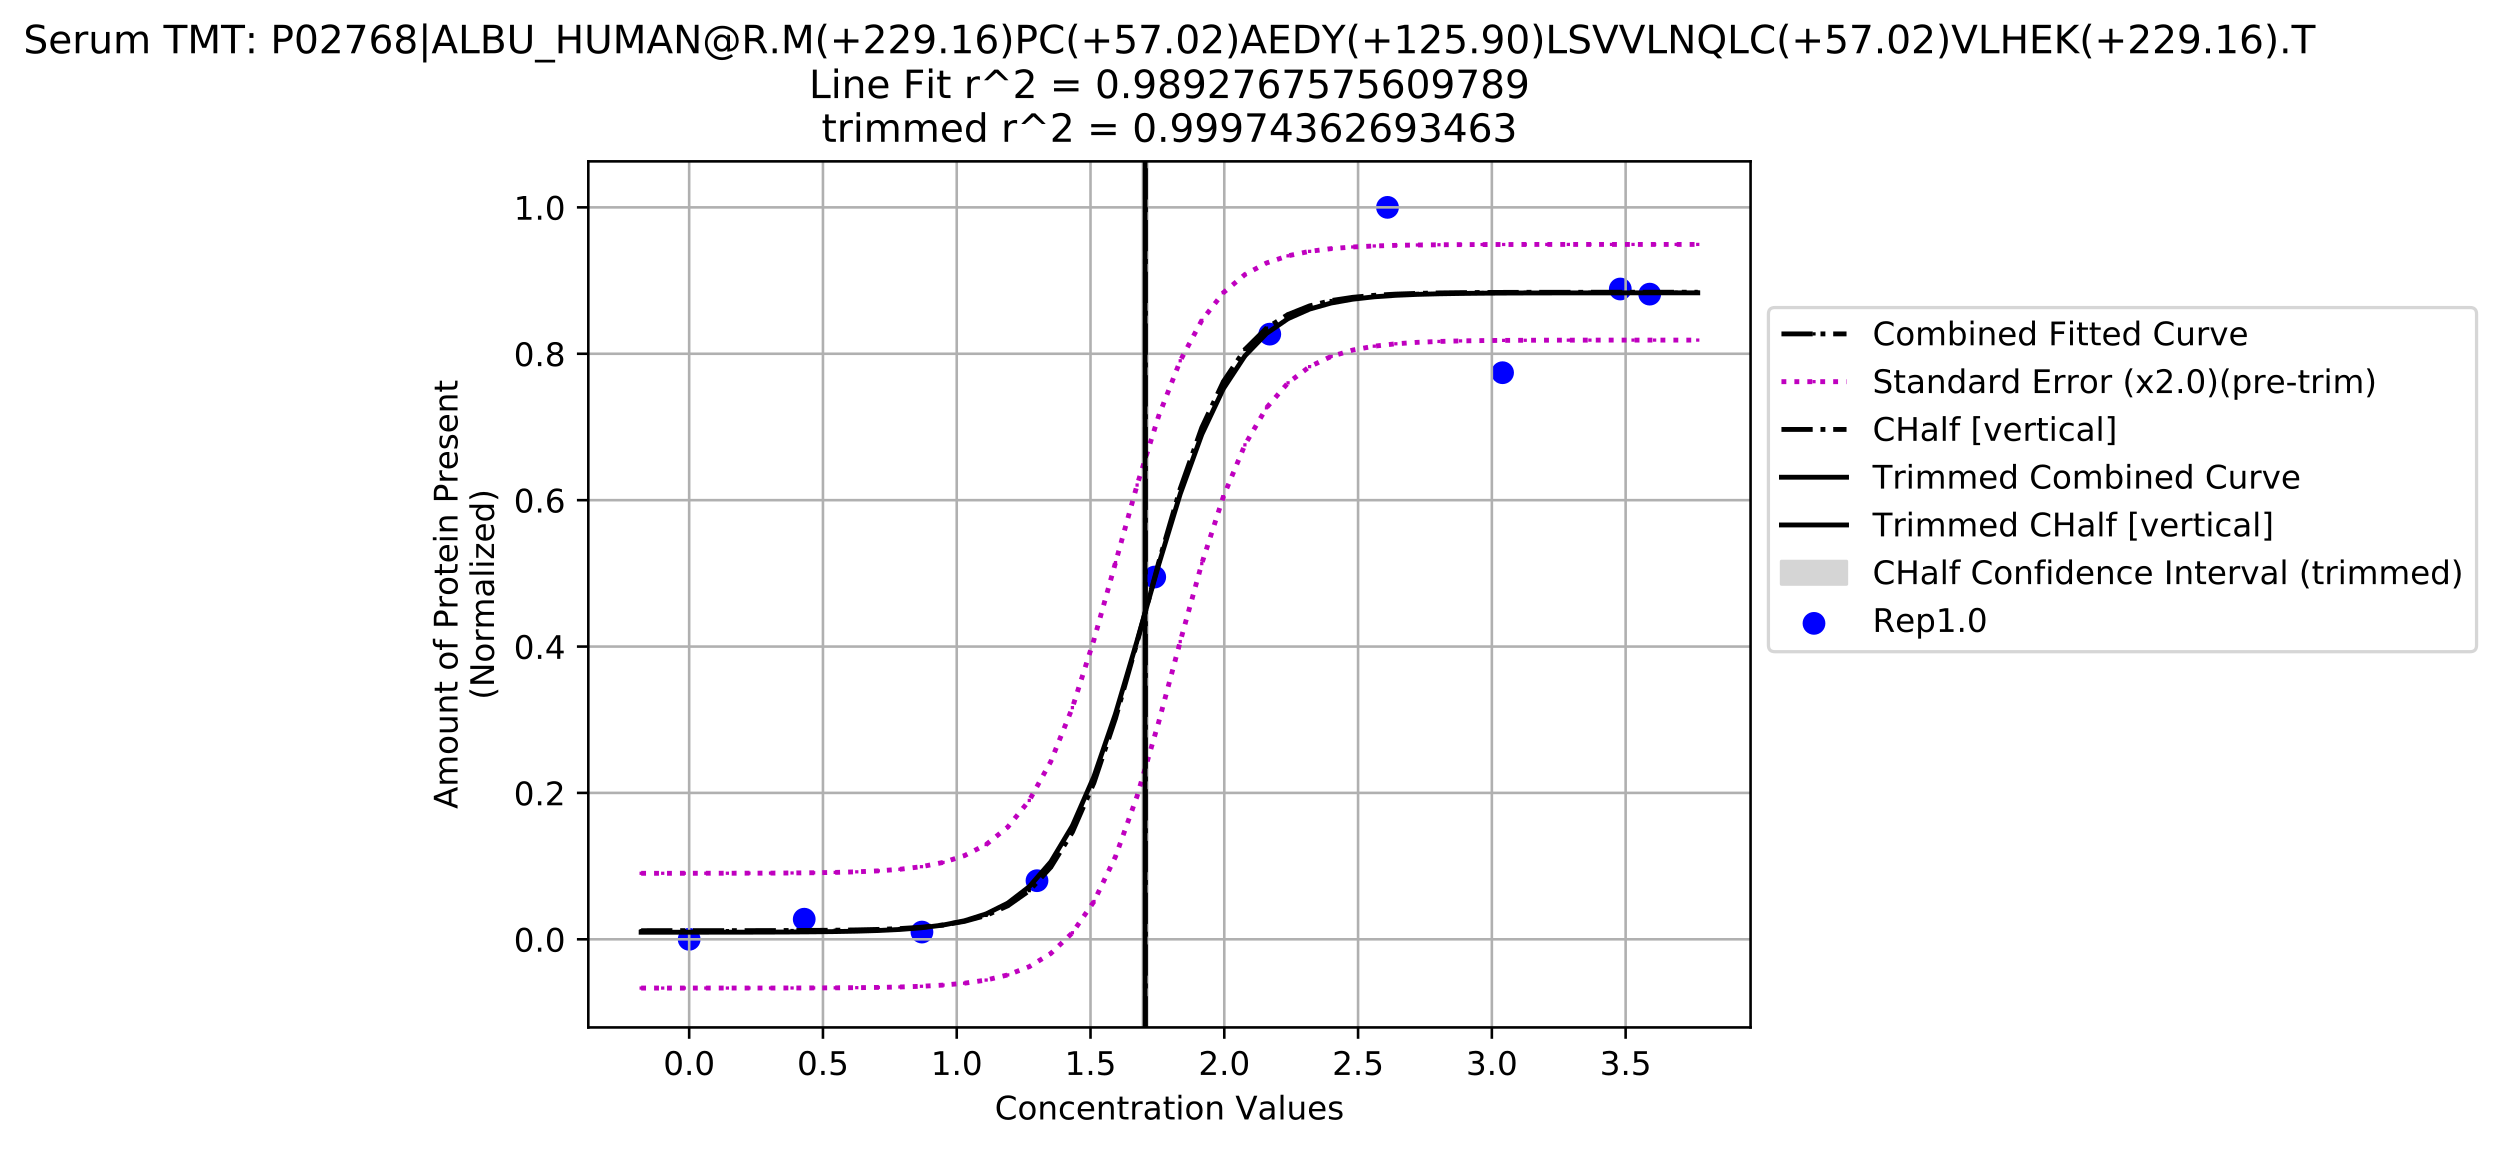 <?xml version="1.0" encoding="utf-8" standalone="no"?>
<!DOCTYPE svg PUBLIC "-//W3C//DTD SVG 1.1//EN"
  "http://www.w3.org/Graphics/SVG/1.1/DTD/svg11.dtd">
<!-- Created with matplotlib (https://matplotlib.org/) -->
<svg height="353.247pt" version="1.1" viewBox="0 0 768.156 353.247" width="768.156pt" xmlns="http://www.w3.org/2000/svg" xmlns:xlink="http://www.w3.org/1999/xlink">
 <defs>
  <style type="text/css">
*{stroke-linecap:butt;stroke-linejoin:round;}
  </style>
 </defs>
 <g id="figure_1">
  <g id="patch_1">
   <path d="M 0 353.247 
L 768.156 353.247 
L 768.156 0 
L 0 0 
z
" style="fill:#ffffff;"/>
  </g>
  <g id="axes_1">
   <g id="patch_2">
    <path d="M 180.765 315.691 
L 537.885 315.691 
L 537.885 49.579 
L 180.765 49.579 
z
" style="fill:#ffffff;"/>
   </g>
   <g id="patch_3">
    <path clip-path="url(#pe44f65644e)" d="M 351.182 315.691 
L 351.182 49.579 
L 352.495 49.579 
L 352.495 315.691 
z
" style="fill:#d5d5d5;stroke:#d5d5d5;stroke-linejoin:miter;"/>
   </g>
   <g id="PathCollection_1">
    <defs>
     <path d="M 0 3 
C 0.796 3 1.559 2.684 2.121 2.121 
C 2.684 1.559 3 0.796 3 0 
C 3 -0.796 2.684 -1.559 2.121 -2.121 
C 1.559 -2.684 0.796 -3 0 -3 
C -0.796 -3 -1.559 -2.684 -2.121 -2.121 
C -2.684 -1.559 -3 -0.796 -3 0 
C -3 0.796 -2.684 1.559 -2.121 2.121 
C -1.559 2.684 -0.796 3 0 3 
z
" id="m8cbb0e0aaa" style="stroke:#0000ff;"/>
    </defs>
    <g clip-path="url(#pe44f65644e)">
     <use style="fill:#0000ff;stroke:#0000ff;" x="211.755" xlink:href="#m8cbb0e0aaa" y="288.616"/>
     <use style="fill:#0000ff;stroke:#0000ff;" x="247.106" xlink:href="#m8cbb0e0aaa" y="282.437"/>
     <use style="fill:#0000ff;stroke:#0000ff;" x="283.279" xlink:href="#m8cbb0e0aaa" y="286.388"/>
     <use style="fill:#0000ff;stroke:#0000ff;" x="318.63" xlink:href="#m8cbb0e0aaa" y="270.606"/>
     <use style="fill:#0000ff;stroke:#0000ff;" x="354.803" xlink:href="#m8cbb0e0aaa" y="177.303"/>
     <use style="fill:#0000ff;stroke:#0000ff;" x="390.154" xlink:href="#m8cbb0e0aaa" y="102.669"/>
     <use style="fill:#0000ff;stroke:#0000ff;" x="426.328" xlink:href="#m8cbb0e0aaa" y="63.715"/>
     <use style="fill:#0000ff;stroke:#0000ff;" x="461.679" xlink:href="#m8cbb0e0aaa" y="114.52"/>
     <use style="fill:#0000ff;stroke:#0000ff;" x="497.852" xlink:href="#m8cbb0e0aaa" y="88.803"/>
     <use style="fill:#0000ff;stroke:#0000ff;" x="506.895" xlink:href="#m8cbb0e0aaa" y="90.377"/>
    </g>
   </g>
   <g id="matplotlib.axis_1">
    <g id="xtick_1">
     <g id="line2d_1">
      <path clip-path="url(#pe44f65644e)" d="M 211.755 315.691 
L 211.755 49.579 
" style="fill:none;stroke:#b0b0b0;stroke-linecap:square;stroke-width:0.8;"/>
     </g>
     <g id="line2d_2">
      <defs>
       <path d="M 0 0 
L 0 3.5 
" id="ma1e613180e" style="stroke:#000000;stroke-width:0.8;"/>
      </defs>
      <g>
       <use style="stroke:#000000;stroke-width:0.8;" x="211.755" xlink:href="#ma1e613180e" y="315.691"/>
      </g>
     </g>
     <g id="text_1">
      <!-- 0.0 -->
      <defs>
       <path d="M 31.781 66.406 
Q 24.172 66.406 20.328 58.906 
Q 16.5 51.422 16.5 36.375 
Q 16.5 21.391 20.328 13.891 
Q 24.172 6.391 31.781 6.391 
Q 39.453 6.391 43.281 13.891 
Q 47.125 21.391 47.125 36.375 
Q 47.125 51.422 43.281 58.906 
Q 39.453 66.406 31.781 66.406 
z
M 31.781 74.219 
Q 44.047 74.219 50.516 64.516 
Q 56.984 54.828 56.984 36.375 
Q 56.984 17.969 50.516 8.266 
Q 44.047 -1.422 31.781 -1.422 
Q 19.531 -1.422 13.062 8.266 
Q 6.594 17.969 6.594 36.375 
Q 6.594 54.828 13.062 64.516 
Q 19.531 74.219 31.781 74.219 
z
" id="DejaVuSans-48"/>
       <path d="M 10.688 12.406 
L 21 12.406 
L 21 0 
L 10.688 0 
z
" id="DejaVuSans-46"/>
      </defs>
      <g transform="translate(203.803 330.29)scale(0.1 -0.1)">
       <use xlink:href="#DejaVuSans-48"/>
       <use x="63.623" xlink:href="#DejaVuSans-46"/>
       <use x="95.41" xlink:href="#DejaVuSans-48"/>
      </g>
     </g>
    </g>
    <g id="xtick_2">
     <g id="line2d_3">
      <path clip-path="url(#pe44f65644e)" d="M 252.861 315.691 
L 252.861 49.579 
" style="fill:none;stroke:#b0b0b0;stroke-linecap:square;stroke-width:0.8;"/>
     </g>
     <g id="line2d_4">
      <g>
       <use style="stroke:#000000;stroke-width:0.8;" x="252.861" xlink:href="#ma1e613180e" y="315.691"/>
      </g>
     </g>
     <g id="text_2">
      <!-- 0.5 -->
      <defs>
       <path d="M 10.797 72.906 
L 49.516 72.906 
L 49.516 64.594 
L 19.828 64.594 
L 19.828 46.734 
Q 21.969 47.469 24.109 47.828 
Q 26.266 48.188 28.422 48.188 
Q 40.625 48.188 47.75 41.5 
Q 54.891 34.812 54.891 23.391 
Q 54.891 11.625 47.562 5.094 
Q 40.234 -1.422 26.906 -1.422 
Q 22.312 -1.422 17.547 -0.641 
Q 12.797 0.141 7.719 1.703 
L 7.719 11.625 
Q 12.109 9.234 16.797 8.062 
Q 21.484 6.891 26.703 6.891 
Q 35.156 6.891 40.078 11.328 
Q 45.016 15.766 45.016 23.391 
Q 45.016 31 40.078 35.438 
Q 35.156 39.891 26.703 39.891 
Q 22.75 39.891 18.812 39.016 
Q 14.891 38.141 10.797 36.281 
z
" id="DejaVuSans-53"/>
      </defs>
      <g transform="translate(244.909 330.29)scale(0.1 -0.1)">
       <use xlink:href="#DejaVuSans-48"/>
       <use x="63.623" xlink:href="#DejaVuSans-46"/>
       <use x="95.41" xlink:href="#DejaVuSans-53"/>
      </g>
     </g>
    </g>
    <g id="xtick_3">
     <g id="line2d_5">
      <path clip-path="url(#pe44f65644e)" d="M 293.967 315.691 
L 293.967 49.579 
" style="fill:none;stroke:#b0b0b0;stroke-linecap:square;stroke-width:0.8;"/>
     </g>
     <g id="line2d_6">
      <g>
       <use style="stroke:#000000;stroke-width:0.8;" x="293.967" xlink:href="#ma1e613180e" y="315.691"/>
      </g>
     </g>
     <g id="text_3">
      <!-- 1.0 -->
      <defs>
       <path d="M 12.406 8.297 
L 28.516 8.297 
L 28.516 63.922 
L 10.984 60.406 
L 10.984 69.391 
L 28.422 72.906 
L 38.281 72.906 
L 38.281 8.297 
L 54.391 8.297 
L 54.391 0 
L 12.406 0 
z
" id="DejaVuSans-49"/>
      </defs>
      <g transform="translate(286.015 330.29)scale(0.1 -0.1)">
       <use xlink:href="#DejaVuSans-49"/>
       <use x="63.623" xlink:href="#DejaVuSans-46"/>
       <use x="95.41" xlink:href="#DejaVuSans-48"/>
      </g>
     </g>
    </g>
    <g id="xtick_4">
     <g id="line2d_7">
      <path clip-path="url(#pe44f65644e)" d="M 335.073 315.691 
L 335.073 49.579 
" style="fill:none;stroke:#b0b0b0;stroke-linecap:square;stroke-width:0.8;"/>
     </g>
     <g id="line2d_8">
      <g>
       <use style="stroke:#000000;stroke-width:0.8;" x="335.073" xlink:href="#ma1e613180e" y="315.691"/>
      </g>
     </g>
     <g id="text_4">
      <!-- 1.5 -->
      <g transform="translate(327.121 330.29)scale(0.1 -0.1)">
       <use xlink:href="#DejaVuSans-49"/>
       <use x="63.623" xlink:href="#DejaVuSans-46"/>
       <use x="95.41" xlink:href="#DejaVuSans-53"/>
      </g>
     </g>
    </g>
    <g id="xtick_5">
     <g id="line2d_9">
      <path clip-path="url(#pe44f65644e)" d="M 376.178 315.691 
L 376.178 49.579 
" style="fill:none;stroke:#b0b0b0;stroke-linecap:square;stroke-width:0.8;"/>
     </g>
     <g id="line2d_10">
      <g>
       <use style="stroke:#000000;stroke-width:0.8;" x="376.178" xlink:href="#ma1e613180e" y="315.691"/>
      </g>
     </g>
     <g id="text_5">
      <!-- 2.0 -->
      <defs>
       <path d="M 19.188 8.297 
L 53.609 8.297 
L 53.609 0 
L 7.328 0 
L 7.328 8.297 
Q 12.938 14.109 22.625 23.891 
Q 32.328 33.688 34.812 36.531 
Q 39.547 41.844 41.422 45.531 
Q 43.312 49.219 43.312 52.781 
Q 43.312 58.594 39.234 62.25 
Q 35.156 65.922 28.609 65.922 
Q 23.969 65.922 18.812 64.312 
Q 13.672 62.703 7.812 59.422 
L 7.812 69.391 
Q 13.766 71.781 18.938 73 
Q 24.125 74.219 28.422 74.219 
Q 39.75 74.219 46.484 68.547 
Q 53.219 62.891 53.219 53.422 
Q 53.219 48.922 51.531 44.891 
Q 49.859 40.875 45.406 35.406 
Q 44.188 33.984 37.641 27.219 
Q 31.109 20.453 19.188 8.297 
z
" id="DejaVuSans-50"/>
      </defs>
      <g transform="translate(368.227 330.29)scale(0.1 -0.1)">
       <use xlink:href="#DejaVuSans-50"/>
       <use x="63.623" xlink:href="#DejaVuSans-46"/>
       <use x="95.41" xlink:href="#DejaVuSans-48"/>
      </g>
     </g>
    </g>
    <g id="xtick_6">
     <g id="line2d_11">
      <path clip-path="url(#pe44f65644e)" d="M 417.284 315.691 
L 417.284 49.579 
" style="fill:none;stroke:#b0b0b0;stroke-linecap:square;stroke-width:0.8;"/>
     </g>
     <g id="line2d_12">
      <g>
       <use style="stroke:#000000;stroke-width:0.8;" x="417.284" xlink:href="#ma1e613180e" y="315.691"/>
      </g>
     </g>
     <g id="text_6">
      <!-- 2.5 -->
      <g transform="translate(409.333 330.29)scale(0.1 -0.1)">
       <use xlink:href="#DejaVuSans-50"/>
       <use x="63.623" xlink:href="#DejaVuSans-46"/>
       <use x="95.41" xlink:href="#DejaVuSans-53"/>
      </g>
     </g>
    </g>
    <g id="xtick_7">
     <g id="line2d_13">
      <path clip-path="url(#pe44f65644e)" d="M 458.39 315.691 
L 458.39 49.579 
" style="fill:none;stroke:#b0b0b0;stroke-linecap:square;stroke-width:0.8;"/>
     </g>
     <g id="line2d_14">
      <g>
       <use style="stroke:#000000;stroke-width:0.8;" x="458.39" xlink:href="#ma1e613180e" y="315.691"/>
      </g>
     </g>
     <g id="text_7">
      <!-- 3.0 -->
      <defs>
       <path d="M 40.578 39.312 
Q 47.656 37.797 51.625 33 
Q 55.609 28.219 55.609 21.188 
Q 55.609 10.406 48.188 4.484 
Q 40.766 -1.422 27.094 -1.422 
Q 22.516 -1.422 17.656 -0.516 
Q 12.797 0.391 7.625 2.203 
L 7.625 11.719 
Q 11.719 9.328 16.594 8.109 
Q 21.484 6.891 26.812 6.891 
Q 36.078 6.891 40.938 10.547 
Q 45.797 14.203 45.797 21.188 
Q 45.797 27.641 41.281 31.266 
Q 36.766 34.906 28.719 34.906 
L 20.219 34.906 
L 20.219 43.016 
L 29.109 43.016 
Q 36.375 43.016 40.234 45.922 
Q 44.094 48.828 44.094 54.297 
Q 44.094 59.906 40.109 62.906 
Q 36.141 65.922 28.719 65.922 
Q 24.656 65.922 20.016 65.031 
Q 15.375 64.156 9.812 62.312 
L 9.812 71.094 
Q 15.438 72.656 20.344 73.438 
Q 25.25 74.219 29.594 74.219 
Q 40.828 74.219 47.359 69.109 
Q 53.906 64.016 53.906 55.328 
Q 53.906 49.266 50.438 45.094 
Q 46.969 40.922 40.578 39.312 
z
" id="DejaVuSans-51"/>
      </defs>
      <g transform="translate(450.439 330.29)scale(0.1 -0.1)">
       <use xlink:href="#DejaVuSans-51"/>
       <use x="63.623" xlink:href="#DejaVuSans-46"/>
       <use x="95.41" xlink:href="#DejaVuSans-48"/>
      </g>
     </g>
    </g>
    <g id="xtick_8">
     <g id="line2d_15">
      <path clip-path="url(#pe44f65644e)" d="M 499.496 315.691 
L 499.496 49.579 
" style="fill:none;stroke:#b0b0b0;stroke-linecap:square;stroke-width:0.8;"/>
     </g>
     <g id="line2d_16">
      <g>
       <use style="stroke:#000000;stroke-width:0.8;" x="499.496" xlink:href="#ma1e613180e" y="315.691"/>
      </g>
     </g>
     <g id="text_8">
      <!-- 3.5 -->
      <g transform="translate(491.545 330.29)scale(0.1 -0.1)">
       <use xlink:href="#DejaVuSans-51"/>
       <use x="63.623" xlink:href="#DejaVuSans-46"/>
       <use x="95.41" xlink:href="#DejaVuSans-53"/>
      </g>
     </g>
    </g>
    <g id="text_9">
     <!-- Concentration Values -->
     <defs>
      <path d="M 64.406 67.281 
L 64.406 56.891 
Q 59.422 61.531 53.781 63.812 
Q 48.141 66.109 41.797 66.109 
Q 29.297 66.109 22.656 58.469 
Q 16.016 50.828 16.016 36.375 
Q 16.016 21.969 22.656 14.328 
Q 29.297 6.688 41.797 6.688 
Q 48.141 6.688 53.781 8.984 
Q 59.422 11.281 64.406 15.922 
L 64.406 5.609 
Q 59.234 2.094 53.438 0.328 
Q 47.656 -1.422 41.219 -1.422 
Q 24.656 -1.422 15.125 8.703 
Q 5.609 18.844 5.609 36.375 
Q 5.609 53.953 15.125 64.078 
Q 24.656 74.219 41.219 74.219 
Q 47.75 74.219 53.531 72.484 
Q 59.328 70.75 64.406 67.281 
z
" id="DejaVuSans-67"/>
      <path d="M 30.609 48.391 
Q 23.391 48.391 19.188 42.75 
Q 14.984 37.109 14.984 27.297 
Q 14.984 17.484 19.156 11.844 
Q 23.344 6.203 30.609 6.203 
Q 37.797 6.203 41.984 11.859 
Q 46.188 17.531 46.188 27.297 
Q 46.188 37.016 41.984 42.703 
Q 37.797 48.391 30.609 48.391 
z
M 30.609 56 
Q 42.328 56 49.016 48.375 
Q 55.719 40.766 55.719 27.297 
Q 55.719 13.875 49.016 6.219 
Q 42.328 -1.422 30.609 -1.422 
Q 18.844 -1.422 12.172 6.219 
Q 5.516 13.875 5.516 27.297 
Q 5.516 40.766 12.172 48.375 
Q 18.844 56 30.609 56 
z
" id="DejaVuSans-111"/>
      <path d="M 54.891 33.016 
L 54.891 0 
L 45.906 0 
L 45.906 32.719 
Q 45.906 40.484 42.875 44.328 
Q 39.844 48.188 33.797 48.188 
Q 26.516 48.188 22.312 43.547 
Q 18.109 38.922 18.109 30.906 
L 18.109 0 
L 9.078 0 
L 9.078 54.688 
L 18.109 54.688 
L 18.109 46.188 
Q 21.344 51.125 25.703 53.562 
Q 30.078 56 35.797 56 
Q 45.219 56 50.047 50.172 
Q 54.891 44.344 54.891 33.016 
z
" id="DejaVuSans-110"/>
      <path d="M 48.781 52.594 
L 48.781 44.188 
Q 44.969 46.297 41.141 47.344 
Q 37.312 48.391 33.406 48.391 
Q 24.656 48.391 19.812 42.844 
Q 14.984 37.312 14.984 27.297 
Q 14.984 17.281 19.812 11.734 
Q 24.656 6.203 33.406 6.203 
Q 37.312 6.203 41.141 7.25 
Q 44.969 8.297 48.781 10.406 
L 48.781 2.094 
Q 45.016 0.344 40.984 -0.531 
Q 36.969 -1.422 32.422 -1.422 
Q 20.062 -1.422 12.781 6.344 
Q 5.516 14.109 5.516 27.297 
Q 5.516 40.672 12.859 48.328 
Q 20.219 56 33.016 56 
Q 37.156 56 41.109 55.141 
Q 45.062 54.297 48.781 52.594 
z
" id="DejaVuSans-99"/>
      <path d="M 56.203 29.594 
L 56.203 25.203 
L 14.891 25.203 
Q 15.484 15.922 20.484 11.062 
Q 25.484 6.203 34.422 6.203 
Q 39.594 6.203 44.453 7.469 
Q 49.312 8.734 54.109 11.281 
L 54.109 2.781 
Q 49.266 0.734 44.188 -0.344 
Q 39.109 -1.422 33.891 -1.422 
Q 20.797 -1.422 13.156 6.188 
Q 5.516 13.812 5.516 26.812 
Q 5.516 40.234 12.766 48.109 
Q 20.016 56 32.328 56 
Q 43.359 56 49.781 48.891 
Q 56.203 41.797 56.203 29.594 
z
M 47.219 32.234 
Q 47.125 39.594 43.094 43.984 
Q 39.062 48.391 32.422 48.391 
Q 24.906 48.391 20.391 44.141 
Q 15.875 39.891 15.188 32.172 
z
" id="DejaVuSans-101"/>
      <path d="M 18.312 70.219 
L 18.312 54.688 
L 36.812 54.688 
L 36.812 47.703 
L 18.312 47.703 
L 18.312 18.016 
Q 18.312 11.328 20.141 9.422 
Q 21.969 7.516 27.594 7.516 
L 36.812 7.516 
L 36.812 0 
L 27.594 0 
Q 17.188 0 13.234 3.875 
Q 9.281 7.766 9.281 18.016 
L 9.281 47.703 
L 2.688 47.703 
L 2.688 54.688 
L 9.281 54.688 
L 9.281 70.219 
z
" id="DejaVuSans-116"/>
      <path d="M 41.109 46.297 
Q 39.594 47.172 37.812 47.578 
Q 36.031 48 33.891 48 
Q 26.266 48 22.188 43.047 
Q 18.109 38.094 18.109 28.812 
L 18.109 0 
L 9.078 0 
L 9.078 54.688 
L 18.109 54.688 
L 18.109 46.188 
Q 20.953 51.172 25.484 53.578 
Q 30.031 56 36.531 56 
Q 37.453 56 38.578 55.875 
Q 39.703 55.766 41.062 55.516 
z
" id="DejaVuSans-114"/>
      <path d="M 34.281 27.484 
Q 23.391 27.484 19.188 25 
Q 14.984 22.516 14.984 16.5 
Q 14.984 11.719 18.141 8.906 
Q 21.297 6.109 26.703 6.109 
Q 34.188 6.109 38.703 11.406 
Q 43.219 16.703 43.219 25.484 
L 43.219 27.484 
z
M 52.203 31.203 
L 52.203 0 
L 43.219 0 
L 43.219 8.297 
Q 40.141 3.328 35.547 0.953 
Q 30.953 -1.422 24.312 -1.422 
Q 15.922 -1.422 10.953 3.297 
Q 6 8.016 6 15.922 
Q 6 25.141 12.172 29.828 
Q 18.359 34.516 30.609 34.516 
L 43.219 34.516 
L 43.219 35.406 
Q 43.219 41.609 39.141 45 
Q 35.062 48.391 27.688 48.391 
Q 23 48.391 18.547 47.266 
Q 14.109 46.141 10.016 43.891 
L 10.016 52.203 
Q 14.938 54.109 19.578 55.047 
Q 24.219 56 28.609 56 
Q 40.484 56 46.344 49.844 
Q 52.203 43.703 52.203 31.203 
z
" id="DejaVuSans-97"/>
      <path d="M 9.422 54.688 
L 18.406 54.688 
L 18.406 0 
L 9.422 0 
z
M 9.422 75.984 
L 18.406 75.984 
L 18.406 64.594 
L 9.422 64.594 
z
" id="DejaVuSans-105"/>
      <path id="DejaVuSans-32"/>
      <path d="M 28.609 0 
L 0.781 72.906 
L 11.078 72.906 
L 34.188 11.531 
L 57.328 72.906 
L 67.578 72.906 
L 39.797 0 
z
" id="DejaVuSans-86"/>
      <path d="M 9.422 75.984 
L 18.406 75.984 
L 18.406 0 
L 9.422 0 
z
" id="DejaVuSans-108"/>
      <path d="M 8.5 21.578 
L 8.5 54.688 
L 17.484 54.688 
L 17.484 21.922 
Q 17.484 14.156 20.5 10.266 
Q 23.531 6.391 29.594 6.391 
Q 36.859 6.391 41.078 11.031 
Q 45.312 15.672 45.312 23.688 
L 45.312 54.688 
L 54.297 54.688 
L 54.297 0 
L 45.312 0 
L 45.312 8.406 
Q 42.047 3.422 37.719 1 
Q 33.406 -1.422 27.688 -1.422 
Q 18.266 -1.422 13.375 4.438 
Q 8.5 10.297 8.5 21.578 
z
M 31.109 56 
z
" id="DejaVuSans-117"/>
      <path d="M 44.281 53.078 
L 44.281 44.578 
Q 40.484 46.531 36.375 47.5 
Q 32.281 48.484 27.875 48.484 
Q 21.188 48.484 17.844 46.438 
Q 14.5 44.391 14.5 40.281 
Q 14.5 37.156 16.891 35.375 
Q 19.281 33.594 26.516 31.984 
L 29.594 31.297 
Q 39.156 29.25 43.188 25.516 
Q 47.219 21.781 47.219 15.094 
Q 47.219 7.469 41.188 3.016 
Q 35.156 -1.422 24.609 -1.422 
Q 20.219 -1.422 15.453 -0.562 
Q 10.688 0.297 5.422 2 
L 5.422 11.281 
Q 10.406 8.688 15.234 7.391 
Q 20.062 6.109 24.812 6.109 
Q 31.156 6.109 34.562 8.281 
Q 37.984 10.453 37.984 14.406 
Q 37.984 18.062 35.516 20.016 
Q 33.062 21.969 24.703 23.781 
L 21.578 24.516 
Q 13.234 26.266 9.516 29.906 
Q 5.812 33.547 5.812 39.891 
Q 5.812 47.609 11.281 51.797 
Q 16.75 56 26.812 56 
Q 31.781 56 36.172 55.266 
Q 40.578 54.547 44.281 53.078 
z
" id="DejaVuSans-115"/>
     </defs>
     <g transform="translate(305.647 343.968)scale(0.1 -0.1)">
      <use xlink:href="#DejaVuSans-67"/>
      <use x="69.824" xlink:href="#DejaVuSans-111"/>
      <use x="131.006" xlink:href="#DejaVuSans-110"/>
      <use x="194.385" xlink:href="#DejaVuSans-99"/>
      <use x="249.365" xlink:href="#DejaVuSans-101"/>
      <use x="310.889" xlink:href="#DejaVuSans-110"/>
      <use x="374.268" xlink:href="#DejaVuSans-116"/>
      <use x="413.477" xlink:href="#DejaVuSans-114"/>
      <use x="454.59" xlink:href="#DejaVuSans-97"/>
      <use x="515.869" xlink:href="#DejaVuSans-116"/>
      <use x="555.078" xlink:href="#DejaVuSans-105"/>
      <use x="582.861" xlink:href="#DejaVuSans-111"/>
      <use x="644.043" xlink:href="#DejaVuSans-110"/>
      <use x="707.422" xlink:href="#DejaVuSans-32"/>
      <use x="739.209" xlink:href="#DejaVuSans-86"/>
      <use x="807.508" xlink:href="#DejaVuSans-97"/>
      <use x="868.787" xlink:href="#DejaVuSans-108"/>
      <use x="896.57" xlink:href="#DejaVuSans-117"/>
      <use x="959.949" xlink:href="#DejaVuSans-101"/>
      <use x="1021.473" xlink:href="#DejaVuSans-115"/>
     </g>
    </g>
   </g>
   <g id="matplotlib.axis_2">
    <g id="ytick_1">
     <g id="line2d_17">
      <path clip-path="url(#pe44f65644e)" d="M 180.765 288.616 
L 537.885 288.616 
" style="fill:none;stroke:#b0b0b0;stroke-linecap:square;stroke-width:0.8;"/>
     </g>
     <g id="line2d_18">
      <defs>
       <path d="M 0 0 
L -3.5 0 
" id="m49bc0ee15b" style="stroke:#000000;stroke-width:0.8;"/>
      </defs>
      <g>
       <use style="stroke:#000000;stroke-width:0.8;" x="180.765" xlink:href="#m49bc0ee15b" y="288.616"/>
      </g>
     </g>
     <g id="text_10">
      <!-- 0.0 -->
      <g transform="translate(157.862 292.416)scale(0.1 -0.1)">
       <use xlink:href="#DejaVuSans-48"/>
       <use x="63.623" xlink:href="#DejaVuSans-46"/>
       <use x="95.41" xlink:href="#DejaVuSans-48"/>
      </g>
     </g>
    </g>
    <g id="ytick_2">
     <g id="line2d_19">
      <path clip-path="url(#pe44f65644e)" d="M 180.765 243.636 
L 537.885 243.636 
" style="fill:none;stroke:#b0b0b0;stroke-linecap:square;stroke-width:0.8;"/>
     </g>
     <g id="line2d_20">
      <g>
       <use style="stroke:#000000;stroke-width:0.8;" x="180.765" xlink:href="#m49bc0ee15b" y="243.636"/>
      </g>
     </g>
     <g id="text_11">
      <!-- 0.2 -->
      <g transform="translate(157.862 247.435)scale(0.1 -0.1)">
       <use xlink:href="#DejaVuSans-48"/>
       <use x="63.623" xlink:href="#DejaVuSans-46"/>
       <use x="95.41" xlink:href="#DejaVuSans-50"/>
      </g>
     </g>
    </g>
    <g id="ytick_3">
     <g id="line2d_21">
      <path clip-path="url(#pe44f65644e)" d="M 180.765 198.656 
L 537.885 198.656 
" style="fill:none;stroke:#b0b0b0;stroke-linecap:square;stroke-width:0.8;"/>
     </g>
     <g id="line2d_22">
      <g>
       <use style="stroke:#000000;stroke-width:0.8;" x="180.765" xlink:href="#m49bc0ee15b" y="198.656"/>
      </g>
     </g>
     <g id="text_12">
      <!-- 0.4 -->
      <defs>
       <path d="M 37.797 64.312 
L 12.891 25.391 
L 37.797 25.391 
z
M 35.203 72.906 
L 47.609 72.906 
L 47.609 25.391 
L 58.016 25.391 
L 58.016 17.188 
L 47.609 17.188 
L 47.609 0 
L 37.797 0 
L 37.797 17.188 
L 4.891 17.188 
L 4.891 26.703 
z
" id="DejaVuSans-52"/>
      </defs>
      <g transform="translate(157.862 202.455)scale(0.1 -0.1)">
       <use xlink:href="#DejaVuSans-48"/>
       <use x="63.623" xlink:href="#DejaVuSans-46"/>
       <use x="95.41" xlink:href="#DejaVuSans-52"/>
      </g>
     </g>
    </g>
    <g id="ytick_4">
     <g id="line2d_23">
      <path clip-path="url(#pe44f65644e)" d="M 180.765 153.676 
L 537.885 153.676 
" style="fill:none;stroke:#b0b0b0;stroke-linecap:square;stroke-width:0.8;"/>
     </g>
     <g id="line2d_24">
      <g>
       <use style="stroke:#000000;stroke-width:0.8;" x="180.765" xlink:href="#m49bc0ee15b" y="153.676"/>
      </g>
     </g>
     <g id="text_13">
      <!-- 0.6 -->
      <defs>
       <path d="M 33.016 40.375 
Q 26.375 40.375 22.484 35.828 
Q 18.609 31.297 18.609 23.391 
Q 18.609 15.531 22.484 10.953 
Q 26.375 6.391 33.016 6.391 
Q 39.656 6.391 43.531 10.953 
Q 47.406 15.531 47.406 23.391 
Q 47.406 31.297 43.531 35.828 
Q 39.656 40.375 33.016 40.375 
z
M 52.594 71.297 
L 52.594 62.312 
Q 48.875 64.062 45.094 64.984 
Q 41.312 65.922 37.594 65.922 
Q 27.828 65.922 22.672 59.328 
Q 17.531 52.734 16.797 39.406 
Q 19.672 43.656 24.016 45.922 
Q 28.375 48.188 33.594 48.188 
Q 44.578 48.188 50.953 41.516 
Q 57.328 34.859 57.328 23.391 
Q 57.328 12.156 50.688 5.359 
Q 44.047 -1.422 33.016 -1.422 
Q 20.359 -1.422 13.672 8.266 
Q 6.984 17.969 6.984 36.375 
Q 6.984 53.656 15.188 63.938 
Q 23.391 74.219 37.203 74.219 
Q 40.922 74.219 44.703 73.484 
Q 48.484 72.75 52.594 71.297 
z
" id="DejaVuSans-54"/>
      </defs>
      <g transform="translate(157.862 157.475)scale(0.1 -0.1)">
       <use xlink:href="#DejaVuSans-48"/>
       <use x="63.623" xlink:href="#DejaVuSans-46"/>
       <use x="95.41" xlink:href="#DejaVuSans-54"/>
      </g>
     </g>
    </g>
    <g id="ytick_5">
     <g id="line2d_25">
      <path clip-path="url(#pe44f65644e)" d="M 180.765 108.695 
L 537.885 108.695 
" style="fill:none;stroke:#b0b0b0;stroke-linecap:square;stroke-width:0.8;"/>
     </g>
     <g id="line2d_26">
      <g>
       <use style="stroke:#000000;stroke-width:0.8;" x="180.765" xlink:href="#m49bc0ee15b" y="108.695"/>
      </g>
     </g>
     <g id="text_14">
      <!-- 0.8 -->
      <defs>
       <path d="M 31.781 34.625 
Q 24.75 34.625 20.719 30.859 
Q 16.703 27.094 16.703 20.516 
Q 16.703 13.922 20.719 10.156 
Q 24.75 6.391 31.781 6.391 
Q 38.812 6.391 42.859 10.172 
Q 46.922 13.969 46.922 20.516 
Q 46.922 27.094 42.891 30.859 
Q 38.875 34.625 31.781 34.625 
z
M 21.922 38.812 
Q 15.578 40.375 12.031 44.719 
Q 8.5 49.078 8.5 55.328 
Q 8.5 64.062 14.719 69.141 
Q 20.953 74.219 31.781 74.219 
Q 42.672 74.219 48.875 69.141 
Q 55.078 64.062 55.078 55.328 
Q 55.078 49.078 51.531 44.719 
Q 48 40.375 41.703 38.812 
Q 48.828 37.156 52.797 32.312 
Q 56.781 27.484 56.781 20.516 
Q 56.781 9.906 50.312 4.234 
Q 43.844 -1.422 31.781 -1.422 
Q 19.734 -1.422 13.25 4.234 
Q 6.781 9.906 6.781 20.516 
Q 6.781 27.484 10.781 32.312 
Q 14.797 37.156 21.922 38.812 
z
M 18.312 54.391 
Q 18.312 48.734 21.844 45.562 
Q 25.391 42.391 31.781 42.391 
Q 38.141 42.391 41.719 45.562 
Q 45.312 48.734 45.312 54.391 
Q 45.312 60.062 41.719 63.234 
Q 38.141 66.406 31.781 66.406 
Q 25.391 66.406 21.844 63.234 
Q 18.312 60.062 18.312 54.391 
z
" id="DejaVuSans-56"/>
      </defs>
      <g transform="translate(157.862 112.495)scale(0.1 -0.1)">
       <use xlink:href="#DejaVuSans-48"/>
       <use x="63.623" xlink:href="#DejaVuSans-46"/>
       <use x="95.41" xlink:href="#DejaVuSans-56"/>
      </g>
     </g>
    </g>
    <g id="ytick_6">
     <g id="line2d_27">
      <path clip-path="url(#pe44f65644e)" d="M 180.765 63.715 
L 537.885 63.715 
" style="fill:none;stroke:#b0b0b0;stroke-linecap:square;stroke-width:0.8;"/>
     </g>
     <g id="line2d_28">
      <g>
       <use style="stroke:#000000;stroke-width:0.8;" x="180.765" xlink:href="#m49bc0ee15b" y="63.715"/>
      </g>
     </g>
     <g id="text_15">
      <!-- 1.0 -->
      <g transform="translate(157.862 67.514)scale(0.1 -0.1)">
       <use xlink:href="#DejaVuSans-49"/>
       <use x="63.623" xlink:href="#DejaVuSans-46"/>
       <use x="95.41" xlink:href="#DejaVuSans-48"/>
      </g>
     </g>
    </g>
    <g id="text_16">
     <!-- Amount of Protein Present -->
     <defs>
      <path d="M 34.188 63.188 
L 20.797 26.906 
L 47.609 26.906 
z
M 28.609 72.906 
L 39.797 72.906 
L 67.578 0 
L 57.328 0 
L 50.688 18.703 
L 17.828 18.703 
L 11.188 0 
L 0.781 0 
z
" id="DejaVuSans-65"/>
      <path d="M 52 44.188 
Q 55.375 50.25 60.062 53.125 
Q 64.75 56 71.094 56 
Q 79.641 56 84.281 50.016 
Q 88.922 44.047 88.922 33.016 
L 88.922 0 
L 79.891 0 
L 79.891 32.719 
Q 79.891 40.578 77.094 44.375 
Q 74.312 48.188 68.609 48.188 
Q 61.625 48.188 57.562 43.547 
Q 53.516 38.922 53.516 30.906 
L 53.516 0 
L 44.484 0 
L 44.484 32.719 
Q 44.484 40.625 41.703 44.406 
Q 38.922 48.188 33.109 48.188 
Q 26.219 48.188 22.156 43.531 
Q 18.109 38.875 18.109 30.906 
L 18.109 0 
L 9.078 0 
L 9.078 54.688 
L 18.109 54.688 
L 18.109 46.188 
Q 21.188 51.219 25.484 53.609 
Q 29.781 56 35.688 56 
Q 41.656 56 45.828 52.969 
Q 50 49.953 52 44.188 
z
" id="DejaVuSans-109"/>
      <path d="M 37.109 75.984 
L 37.109 68.5 
L 28.516 68.5 
Q 23.688 68.5 21.797 66.547 
Q 19.922 64.594 19.922 59.516 
L 19.922 54.688 
L 34.719 54.688 
L 34.719 47.703 
L 19.922 47.703 
L 19.922 0 
L 10.891 0 
L 10.891 47.703 
L 2.297 47.703 
L 2.297 54.688 
L 10.891 54.688 
L 10.891 58.5 
Q 10.891 67.625 15.141 71.797 
Q 19.391 75.984 28.609 75.984 
z
" id="DejaVuSans-102"/>
      <path d="M 19.672 64.797 
L 19.672 37.406 
L 32.078 37.406 
Q 38.969 37.406 42.719 40.969 
Q 46.484 44.531 46.484 51.125 
Q 46.484 57.672 42.719 61.234 
Q 38.969 64.797 32.078 64.797 
z
M 9.812 72.906 
L 32.078 72.906 
Q 44.344 72.906 50.609 67.359 
Q 56.891 61.812 56.891 51.125 
Q 56.891 40.328 50.609 34.812 
Q 44.344 29.297 32.078 29.297 
L 19.672 29.297 
L 19.672 0 
L 9.812 0 
z
" id="DejaVuSans-80"/>
     </defs>
     <g transform="translate(140.584 248.546)rotate(-90)scale(0.1 -0.1)">
      <use xlink:href="#DejaVuSans-65"/>
      <use x="68.408" xlink:href="#DejaVuSans-109"/>
      <use x="165.82" xlink:href="#DejaVuSans-111"/>
      <use x="227.002" xlink:href="#DejaVuSans-117"/>
      <use x="290.381" xlink:href="#DejaVuSans-110"/>
      <use x="353.76" xlink:href="#DejaVuSans-116"/>
      <use x="392.969" xlink:href="#DejaVuSans-32"/>
      <use x="424.756" xlink:href="#DejaVuSans-111"/>
      <use x="485.938" xlink:href="#DejaVuSans-102"/>
      <use x="521.143" xlink:href="#DejaVuSans-32"/>
      <use x="552.93" xlink:href="#DejaVuSans-80"/>
      <use x="613.217" xlink:href="#DejaVuSans-114"/>
      <use x="654.299" xlink:href="#DejaVuSans-111"/>
      <use x="715.48" xlink:href="#DejaVuSans-116"/>
      <use x="754.689" xlink:href="#DejaVuSans-101"/>
      <use x="816.213" xlink:href="#DejaVuSans-105"/>
      <use x="843.996" xlink:href="#DejaVuSans-110"/>
      <use x="907.375" xlink:href="#DejaVuSans-32"/>
      <use x="939.162" xlink:href="#DejaVuSans-80"/>
      <use x="999.449" xlink:href="#DejaVuSans-114"/>
      <use x="1040.531" xlink:href="#DejaVuSans-101"/>
      <use x="1102.055" xlink:href="#DejaVuSans-115"/>
      <use x="1154.154" xlink:href="#DejaVuSans-101"/>
      <use x="1215.678" xlink:href="#DejaVuSans-110"/>
      <use x="1279.057" xlink:href="#DejaVuSans-116"/>
     </g>
     <!-- (Normalized) -->
     <defs>
      <path d="M 31 75.875 
Q 24.469 64.656 21.281 53.656 
Q 18.109 42.672 18.109 31.391 
Q 18.109 20.125 21.312 9.062 
Q 24.516 -2 31 -13.188 
L 23.188 -13.188 
Q 15.875 -1.703 12.234 9.375 
Q 8.594 20.453 8.594 31.391 
Q 8.594 42.281 12.203 53.312 
Q 15.828 64.359 23.188 75.875 
z
" id="DejaVuSans-40"/>
      <path d="M 9.812 72.906 
L 23.094 72.906 
L 55.422 11.922 
L 55.422 72.906 
L 64.984 72.906 
L 64.984 0 
L 51.703 0 
L 19.391 60.984 
L 19.391 0 
L 9.812 0 
z
" id="DejaVuSans-78"/>
      <path d="M 5.516 54.688 
L 48.188 54.688 
L 48.188 46.484 
L 14.406 7.172 
L 48.188 7.172 
L 48.188 0 
L 4.297 0 
L 4.297 8.203 
L 38.094 47.516 
L 5.516 47.516 
z
" id="DejaVuSans-122"/>
      <path d="M 45.406 46.391 
L 45.406 75.984 
L 54.391 75.984 
L 54.391 0 
L 45.406 0 
L 45.406 8.203 
Q 42.578 3.328 38.25 0.953 
Q 33.938 -1.422 27.875 -1.422 
Q 17.969 -1.422 11.734 6.484 
Q 5.516 14.406 5.516 27.297 
Q 5.516 40.188 11.734 48.094 
Q 17.969 56 27.875 56 
Q 33.938 56 38.25 53.625 
Q 42.578 51.266 45.406 46.391 
z
M 14.797 27.297 
Q 14.797 17.391 18.875 11.75 
Q 22.953 6.109 30.078 6.109 
Q 37.203 6.109 41.297 11.75 
Q 45.406 17.391 45.406 27.297 
Q 45.406 37.203 41.297 42.844 
Q 37.203 48.484 30.078 48.484 
Q 22.953 48.484 18.875 42.844 
Q 14.797 37.203 14.797 27.297 
z
" id="DejaVuSans-100"/>
      <path d="M 8.016 75.875 
L 15.828 75.875 
Q 23.141 64.359 26.781 53.312 
Q 30.422 42.281 30.422 31.391 
Q 30.422 20.453 26.781 9.375 
Q 23.141 -1.703 15.828 -13.188 
L 8.016 -13.188 
Q 14.5 -2 17.703 9.062 
Q 20.906 20.125 20.906 31.391 
Q 20.906 42.672 17.703 53.656 
Q 14.5 64.656 8.016 75.875 
z
" id="DejaVuSans-41"/>
     </defs>
     <g transform="translate(151.782 214.979)rotate(-90)scale(0.1 -0.1)">
      <use xlink:href="#DejaVuSans-40"/>
      <use x="39.014" xlink:href="#DejaVuSans-78"/>
      <use x="113.818" xlink:href="#DejaVuSans-111"/>
      <use x="175" xlink:href="#DejaVuSans-114"/>
      <use x="216.098" xlink:href="#DejaVuSans-109"/>
      <use x="313.51" xlink:href="#DejaVuSans-97"/>
      <use x="374.789" xlink:href="#DejaVuSans-108"/>
      <use x="402.572" xlink:href="#DejaVuSans-105"/>
      <use x="430.355" xlink:href="#DejaVuSans-122"/>
      <use x="482.846" xlink:href="#DejaVuSans-101"/>
      <use x="544.369" xlink:href="#DejaVuSans-100"/>
      <use x="607.846" xlink:href="#DejaVuSans-41"/>
     </g>
    </g>
   </g>
   <g id="line2d_29">
    <path clip-path="url(#pe44f65644e)" d="M 196.998 285.962 
L 203.623 285.961 
L 210.249 285.96 
L 216.875 285.957 
L 223.5 285.952 
L 230.126 285.945 
L 236.751 285.932 
L 243.377 285.911 
L 250.003 285.877 
L 256.628 285.821 
L 263.254 285.728 
L 269.879 285.574 
L 276.505 285.321 
L 283.131 284.904 
L 289.756 284.219 
L 296.382 283.097 
L 303.007 281.271 
L 309.633 278.329 
L 316.259 273.66 
L 322.884 266.434 
L 329.51 255.661 
L 336.135 240.477 
L 342.761 220.68 
L 349.387 197.334 
L 356.012 172.855 
L 362.638 150.153 
L 369.263 131.375 
L 375.889 117.259 
L 382.515 107.389 
L 389.14 100.835 
L 395.766 96.63 
L 402.391 93.99 
L 409.017 92.357 
L 415.643 91.355 
L 422.268 90.743 
L 428.894 90.371 
L 435.519 90.145 
L 442.145 90.008 
L 448.771 89.925 
L 455.396 89.875 
L 462.022 89.845 
L 468.647 89.826 
L 475.273 89.815 
L 481.899 89.809 
L 488.524 89.804 
L 495.15 89.802 
L 501.775 89.8 
L 508.401 89.8 
L 515.027 89.799 
L 521.652 89.799 
" style="fill:none;stroke:#000000;stroke-dasharray:9.6,2.4,1.5,2.4;stroke-dashoffset:0;stroke-width:1.5;"/>
    <defs>
     <path d="M -0.5 0.5 
L 0.5 0.5 
L 0.5 -0.5 
L -0.5 -0.5 
z
" id="ma3ed03b8f3"/>
    </defs>
    <g clip-path="url(#pe44f65644e)">
     <use x="196.998" xlink:href="#ma3ed03b8f3" y="285.962"/>
     <use x="203.623" xlink:href="#ma3ed03b8f3" y="285.961"/>
     <use x="210.249" xlink:href="#ma3ed03b8f3" y="285.96"/>
     <use x="216.875" xlink:href="#ma3ed03b8f3" y="285.957"/>
     <use x="223.5" xlink:href="#ma3ed03b8f3" y="285.952"/>
     <use x="230.126" xlink:href="#ma3ed03b8f3" y="285.945"/>
     <use x="236.751" xlink:href="#ma3ed03b8f3" y="285.932"/>
     <use x="243.377" xlink:href="#ma3ed03b8f3" y="285.911"/>
     <use x="250.003" xlink:href="#ma3ed03b8f3" y="285.877"/>
     <use x="256.628" xlink:href="#ma3ed03b8f3" y="285.821"/>
     <use x="263.254" xlink:href="#ma3ed03b8f3" y="285.728"/>
     <use x="269.879" xlink:href="#ma3ed03b8f3" y="285.574"/>
     <use x="276.505" xlink:href="#ma3ed03b8f3" y="285.321"/>
     <use x="283.131" xlink:href="#ma3ed03b8f3" y="284.904"/>
     <use x="289.756" xlink:href="#ma3ed03b8f3" y="284.219"/>
     <use x="296.382" xlink:href="#ma3ed03b8f3" y="283.097"/>
     <use x="303.007" xlink:href="#ma3ed03b8f3" y="281.271"/>
     <use x="309.633" xlink:href="#ma3ed03b8f3" y="278.329"/>
     <use x="316.259" xlink:href="#ma3ed03b8f3" y="273.66"/>
     <use x="322.884" xlink:href="#ma3ed03b8f3" y="266.434"/>
     <use x="329.51" xlink:href="#ma3ed03b8f3" y="255.661"/>
     <use x="336.135" xlink:href="#ma3ed03b8f3" y="240.477"/>
     <use x="342.761" xlink:href="#ma3ed03b8f3" y="220.68"/>
     <use x="349.387" xlink:href="#ma3ed03b8f3" y="197.334"/>
     <use x="356.012" xlink:href="#ma3ed03b8f3" y="172.855"/>
     <use x="362.638" xlink:href="#ma3ed03b8f3" y="150.153"/>
     <use x="369.263" xlink:href="#ma3ed03b8f3" y="131.375"/>
     <use x="375.889" xlink:href="#ma3ed03b8f3" y="117.259"/>
     <use x="382.515" xlink:href="#ma3ed03b8f3" y="107.389"/>
     <use x="389.14" xlink:href="#ma3ed03b8f3" y="100.835"/>
     <use x="395.766" xlink:href="#ma3ed03b8f3" y="96.63"/>
     <use x="402.391" xlink:href="#ma3ed03b8f3" y="93.99"/>
     <use x="409.017" xlink:href="#ma3ed03b8f3" y="92.357"/>
     <use x="415.643" xlink:href="#ma3ed03b8f3" y="91.355"/>
     <use x="422.268" xlink:href="#ma3ed03b8f3" y="90.743"/>
     <use x="428.894" xlink:href="#ma3ed03b8f3" y="90.371"/>
     <use x="435.519" xlink:href="#ma3ed03b8f3" y="90.145"/>
     <use x="442.145" xlink:href="#ma3ed03b8f3" y="90.008"/>
     <use x="448.771" xlink:href="#ma3ed03b8f3" y="89.925"/>
     <use x="455.396" xlink:href="#ma3ed03b8f3" y="89.875"/>
     <use x="462.022" xlink:href="#ma3ed03b8f3" y="89.845"/>
     <use x="468.647" xlink:href="#ma3ed03b8f3" y="89.826"/>
     <use x="475.273" xlink:href="#ma3ed03b8f3" y="89.815"/>
     <use x="481.899" xlink:href="#ma3ed03b8f3" y="89.809"/>
     <use x="488.524" xlink:href="#ma3ed03b8f3" y="89.804"/>
     <use x="495.15" xlink:href="#ma3ed03b8f3" y="89.802"/>
     <use x="501.775" xlink:href="#ma3ed03b8f3" y="89.8"/>
     <use x="508.401" xlink:href="#ma3ed03b8f3" y="89.8"/>
     <use x="515.027" xlink:href="#ma3ed03b8f3" y="89.799"/>
     <use x="521.652" xlink:href="#ma3ed03b8f3" y="89.799"/>
    </g>
   </g>
   <g id="line2d_30">
    <path clip-path="url(#pe44f65644e)" d="M 196.998 268.329 
L 203.623 268.327 
L 210.249 268.324 
L 216.875 268.318 
L 223.5 268.309 
L 230.126 268.295 
L 236.751 268.271 
L 243.377 268.231 
L 250.003 268.165 
L 256.628 268.056 
L 263.254 267.877 
L 269.879 267.582 
L 276.505 267.096 
L 283.131 266.298 
L 289.756 264.995 
L 296.382 262.879 
L 303.007 259.485 
L 309.633 254.137 
L 316.259 245.95 
L 322.884 233.948 
L 329.51 217.427 
L 336.135 196.555 
L 342.761 172.865 
L 349.387 149.036 
L 356.012 127.809 
L 362.638 110.85 
L 369.263 98.441 
L 375.889 89.934 
L 382.515 84.358 
L 389.14 80.812 
L 395.766 78.598 
L 402.391 77.232 
L 409.017 76.397 
L 415.643 75.887 
L 422.268 75.578 
L 428.894 75.39 
L 435.519 75.276 
L 442.145 75.207 
L 448.771 75.165 
L 455.396 75.14 
L 462.022 75.124 
L 468.647 75.115 
L 475.273 75.11 
L 481.899 75.106 
L 488.524 75.104 
L 495.15 75.103 
L 501.775 75.102 
L 508.401 75.102 
L 515.027 75.101 
L 521.652 75.101 
" style="fill:none;stroke:#bf00bf;stroke-dasharray:1.5,2.475;stroke-dashoffset:0;stroke-width:1.5;"/>
    <defs>
     <path d="M -0.5 0.5 
L 0.5 0.5 
L 0.5 -0.5 
L -0.5 -0.5 
z
" id="m65adfa1284"/>
    </defs>
    <g clip-path="url(#pe44f65644e)">
     <use style="fill:#bf00bf;" x="196.998" xlink:href="#m65adfa1284" y="268.329"/>
     <use style="fill:#bf00bf;" x="203.623" xlink:href="#m65adfa1284" y="268.327"/>
     <use style="fill:#bf00bf;" x="210.249" xlink:href="#m65adfa1284" y="268.324"/>
     <use style="fill:#bf00bf;" x="216.875" xlink:href="#m65adfa1284" y="268.318"/>
     <use style="fill:#bf00bf;" x="223.5" xlink:href="#m65adfa1284" y="268.309"/>
     <use style="fill:#bf00bf;" x="230.126" xlink:href="#m65adfa1284" y="268.295"/>
     <use style="fill:#bf00bf;" x="236.751" xlink:href="#m65adfa1284" y="268.271"/>
     <use style="fill:#bf00bf;" x="243.377" xlink:href="#m65adfa1284" y="268.231"/>
     <use style="fill:#bf00bf;" x="250.003" xlink:href="#m65adfa1284" y="268.165"/>
     <use style="fill:#bf00bf;" x="256.628" xlink:href="#m65adfa1284" y="268.056"/>
     <use style="fill:#bf00bf;" x="263.254" xlink:href="#m65adfa1284" y="267.877"/>
     <use style="fill:#bf00bf;" x="269.879" xlink:href="#m65adfa1284" y="267.582"/>
     <use style="fill:#bf00bf;" x="276.505" xlink:href="#m65adfa1284" y="267.096"/>
     <use style="fill:#bf00bf;" x="283.131" xlink:href="#m65adfa1284" y="266.298"/>
     <use style="fill:#bf00bf;" x="289.756" xlink:href="#m65adfa1284" y="264.995"/>
     <use style="fill:#bf00bf;" x="296.382" xlink:href="#m65adfa1284" y="262.879"/>
     <use style="fill:#bf00bf;" x="303.007" xlink:href="#m65adfa1284" y="259.485"/>
     <use style="fill:#bf00bf;" x="309.633" xlink:href="#m65adfa1284" y="254.137"/>
     <use style="fill:#bf00bf;" x="316.259" xlink:href="#m65adfa1284" y="245.95"/>
     <use style="fill:#bf00bf;" x="322.884" xlink:href="#m65adfa1284" y="233.948"/>
     <use style="fill:#bf00bf;" x="329.51" xlink:href="#m65adfa1284" y="217.427"/>
     <use style="fill:#bf00bf;" x="336.135" xlink:href="#m65adfa1284" y="196.555"/>
     <use style="fill:#bf00bf;" x="342.761" xlink:href="#m65adfa1284" y="172.865"/>
     <use style="fill:#bf00bf;" x="349.387" xlink:href="#m65adfa1284" y="149.036"/>
     <use style="fill:#bf00bf;" x="356.012" xlink:href="#m65adfa1284" y="127.809"/>
     <use style="fill:#bf00bf;" x="362.638" xlink:href="#m65adfa1284" y="110.85"/>
     <use style="fill:#bf00bf;" x="369.263" xlink:href="#m65adfa1284" y="98.441"/>
     <use style="fill:#bf00bf;" x="375.889" xlink:href="#m65adfa1284" y="89.934"/>
     <use style="fill:#bf00bf;" x="382.515" xlink:href="#m65adfa1284" y="84.358"/>
     <use style="fill:#bf00bf;" x="389.14" xlink:href="#m65adfa1284" y="80.812"/>
     <use style="fill:#bf00bf;" x="395.766" xlink:href="#m65adfa1284" y="78.598"/>
     <use style="fill:#bf00bf;" x="402.391" xlink:href="#m65adfa1284" y="77.232"/>
     <use style="fill:#bf00bf;" x="409.017" xlink:href="#m65adfa1284" y="76.397"/>
     <use style="fill:#bf00bf;" x="415.643" xlink:href="#m65adfa1284" y="75.887"/>
     <use style="fill:#bf00bf;" x="422.268" xlink:href="#m65adfa1284" y="75.578"/>
     <use style="fill:#bf00bf;" x="428.894" xlink:href="#m65adfa1284" y="75.39"/>
     <use style="fill:#bf00bf;" x="435.519" xlink:href="#m65adfa1284" y="75.276"/>
     <use style="fill:#bf00bf;" x="442.145" xlink:href="#m65adfa1284" y="75.207"/>
     <use style="fill:#bf00bf;" x="448.771" xlink:href="#m65adfa1284" y="75.165"/>
     <use style="fill:#bf00bf;" x="455.396" xlink:href="#m65adfa1284" y="75.14"/>
     <use style="fill:#bf00bf;" x="462.022" xlink:href="#m65adfa1284" y="75.124"/>
     <use style="fill:#bf00bf;" x="468.647" xlink:href="#m65adfa1284" y="75.115"/>
     <use style="fill:#bf00bf;" x="475.273" xlink:href="#m65adfa1284" y="75.11"/>
     <use style="fill:#bf00bf;" x="481.899" xlink:href="#m65adfa1284" y="75.106"/>
     <use style="fill:#bf00bf;" x="488.524" xlink:href="#m65adfa1284" y="75.104"/>
     <use style="fill:#bf00bf;" x="495.15" xlink:href="#m65adfa1284" y="75.103"/>
     <use style="fill:#bf00bf;" x="501.775" xlink:href="#m65adfa1284" y="75.102"/>
     <use style="fill:#bf00bf;" x="508.401" xlink:href="#m65adfa1284" y="75.102"/>
     <use style="fill:#bf00bf;" x="515.027" xlink:href="#m65adfa1284" y="75.101"/>
     <use style="fill:#bf00bf;" x="521.652" xlink:href="#m65adfa1284" y="75.101"/>
    </g>
   </g>
   <g id="line2d_31">
    <path clip-path="url(#pe44f65644e)" d="M 196.998 303.595 
L 203.623 303.595 
L 210.249 303.594 
L 216.875 303.592 
L 223.5 303.59 
L 230.126 303.586 
L 236.751 303.58 
L 243.377 303.569 
L 250.003 303.551 
L 256.628 303.522 
L 263.254 303.474 
L 269.879 303.394 
L 276.505 303.262 
L 283.131 303.045 
L 289.756 302.687 
L 296.382 302.099 
L 303.007 301.134 
L 309.633 299.561 
L 316.259 297.015 
L 322.884 292.952 
L 329.51 286.601 
L 336.135 276.996 
L 342.761 263.168 
L 349.387 244.608 
L 356.012 221.915 
L 362.638 197.125 
L 369.263 173.169 
L 375.889 152.608 
L 382.515 136.685 
L 389.14 125.305 
L 395.766 117.631 
L 402.391 112.658 
L 409.017 109.517 
L 415.643 107.565 
L 422.268 106.364 
L 428.894 105.631 
L 435.519 105.184 
L 442.145 104.913 
L 448.771 104.748 
L 455.396 104.649 
L 462.022 104.588 
L 468.647 104.552 
L 475.273 104.529 
L 481.899 104.516 
L 488.524 104.508 
L 495.15 104.503 
L 501.775 104.5 
L 508.401 104.498 
L 515.027 104.497 
L 521.652 104.496 
" style="fill:none;stroke:#bf00bf;stroke-dasharray:1.5,2.475;stroke-dashoffset:0;stroke-width:1.5;"/>
    <g clip-path="url(#pe44f65644e)">
     <use style="fill:#bf00bf;" x="196.998" xlink:href="#m65adfa1284" y="303.595"/>
     <use style="fill:#bf00bf;" x="203.623" xlink:href="#m65adfa1284" y="303.595"/>
     <use style="fill:#bf00bf;" x="210.249" xlink:href="#m65adfa1284" y="303.594"/>
     <use style="fill:#bf00bf;" x="216.875" xlink:href="#m65adfa1284" y="303.592"/>
     <use style="fill:#bf00bf;" x="223.5" xlink:href="#m65adfa1284" y="303.59"/>
     <use style="fill:#bf00bf;" x="230.126" xlink:href="#m65adfa1284" y="303.586"/>
     <use style="fill:#bf00bf;" x="236.751" xlink:href="#m65adfa1284" y="303.58"/>
     <use style="fill:#bf00bf;" x="243.377" xlink:href="#m65adfa1284" y="303.569"/>
     <use style="fill:#bf00bf;" x="250.003" xlink:href="#m65adfa1284" y="303.551"/>
     <use style="fill:#bf00bf;" x="256.628" xlink:href="#m65adfa1284" y="303.522"/>
     <use style="fill:#bf00bf;" x="263.254" xlink:href="#m65adfa1284" y="303.474"/>
     <use style="fill:#bf00bf;" x="269.879" xlink:href="#m65adfa1284" y="303.394"/>
     <use style="fill:#bf00bf;" x="276.505" xlink:href="#m65adfa1284" y="303.262"/>
     <use style="fill:#bf00bf;" x="283.131" xlink:href="#m65adfa1284" y="303.045"/>
     <use style="fill:#bf00bf;" x="289.756" xlink:href="#m65adfa1284" y="302.687"/>
     <use style="fill:#bf00bf;" x="296.382" xlink:href="#m65adfa1284" y="302.099"/>
     <use style="fill:#bf00bf;" x="303.007" xlink:href="#m65adfa1284" y="301.134"/>
     <use style="fill:#bf00bf;" x="309.633" xlink:href="#m65adfa1284" y="299.561"/>
     <use style="fill:#bf00bf;" x="316.259" xlink:href="#m65adfa1284" y="297.015"/>
     <use style="fill:#bf00bf;" x="322.884" xlink:href="#m65adfa1284" y="292.952"/>
     <use style="fill:#bf00bf;" x="329.51" xlink:href="#m65adfa1284" y="286.601"/>
     <use style="fill:#bf00bf;" x="336.135" xlink:href="#m65adfa1284" y="276.996"/>
     <use style="fill:#bf00bf;" x="342.761" xlink:href="#m65adfa1284" y="263.168"/>
     <use style="fill:#bf00bf;" x="349.387" xlink:href="#m65adfa1284" y="244.608"/>
     <use style="fill:#bf00bf;" x="356.012" xlink:href="#m65adfa1284" y="221.915"/>
     <use style="fill:#bf00bf;" x="362.638" xlink:href="#m65adfa1284" y="197.125"/>
     <use style="fill:#bf00bf;" x="369.263" xlink:href="#m65adfa1284" y="173.169"/>
     <use style="fill:#bf00bf;" x="375.889" xlink:href="#m65adfa1284" y="152.608"/>
     <use style="fill:#bf00bf;" x="382.515" xlink:href="#m65adfa1284" y="136.685"/>
     <use style="fill:#bf00bf;" x="389.14" xlink:href="#m65adfa1284" y="125.305"/>
     <use style="fill:#bf00bf;" x="395.766" xlink:href="#m65adfa1284" y="117.631"/>
     <use style="fill:#bf00bf;" x="402.391" xlink:href="#m65adfa1284" y="112.658"/>
     <use style="fill:#bf00bf;" x="409.017" xlink:href="#m65adfa1284" y="109.517"/>
     <use style="fill:#bf00bf;" x="415.643" xlink:href="#m65adfa1284" y="107.565"/>
     <use style="fill:#bf00bf;" x="422.268" xlink:href="#m65adfa1284" y="106.364"/>
     <use style="fill:#bf00bf;" x="428.894" xlink:href="#m65adfa1284" y="105.631"/>
     <use style="fill:#bf00bf;" x="435.519" xlink:href="#m65adfa1284" y="105.184"/>
     <use style="fill:#bf00bf;" x="442.145" xlink:href="#m65adfa1284" y="104.913"/>
     <use style="fill:#bf00bf;" x="448.771" xlink:href="#m65adfa1284" y="104.748"/>
     <use style="fill:#bf00bf;" x="455.396" xlink:href="#m65adfa1284" y="104.649"/>
     <use style="fill:#bf00bf;" x="462.022" xlink:href="#m65adfa1284" y="104.588"/>
     <use style="fill:#bf00bf;" x="468.647" xlink:href="#m65adfa1284" y="104.552"/>
     <use style="fill:#bf00bf;" x="475.273" xlink:href="#m65adfa1284" y="104.529"/>
     <use style="fill:#bf00bf;" x="481.899" xlink:href="#m65adfa1284" y="104.516"/>
     <use style="fill:#bf00bf;" x="488.524" xlink:href="#m65adfa1284" y="104.508"/>
     <use style="fill:#bf00bf;" x="495.15" xlink:href="#m65adfa1284" y="104.503"/>
     <use style="fill:#bf00bf;" x="501.775" xlink:href="#m65adfa1284" y="104.5"/>
     <use style="fill:#bf00bf;" x="508.401" xlink:href="#m65adfa1284" y="104.498"/>
     <use style="fill:#bf00bf;" x="515.027" xlink:href="#m65adfa1284" y="104.497"/>
     <use style="fill:#bf00bf;" x="521.652" xlink:href="#m65adfa1284" y="104.496"/>
    </g>
   </g>
   <g id="line2d_32">
    <path clip-path="url(#pe44f65644e)" d="M 351.938 315.691 
L 351.938 49.579 
" style="fill:none;stroke:#000000;stroke-dasharray:9.6,2.4,1.5,2.4;stroke-dashoffset:0;stroke-width:1.5;"/>
   </g>
   <g id="line2d_33">
    <path clip-path="url(#pe44f65644e)" d="M 196.998 286.437 
L 203.623 286.436 
L 210.249 286.433 
L 216.875 286.429 
L 223.5 286.421 
L 230.126 286.41 
L 236.751 286.392 
L 243.377 286.362 
L 250.003 286.314 
L 256.628 286.236 
L 263.254 286.111 
L 269.879 285.91 
L 276.505 285.587 
L 283.131 285.067 
L 289.756 284.236 
L 296.382 282.909 
L 303.007 280.807 
L 309.633 277.511 
L 316.259 272.43 
L 322.884 264.791 
L 329.51 253.733 
L 336.135 238.574 
L 342.761 219.27 
L 349.387 196.874 
L 356.012 173.532 
L 362.638 151.771 
L 369.263 133.493 
L 375.889 119.439 
L 382.515 109.35 
L 389.14 102.458 
L 395.766 97.908 
L 402.391 94.972 
L 409.017 93.106 
L 415.643 91.93 
L 422.268 91.194 
L 428.894 90.735 
L 435.519 90.449 
L 442.145 90.271 
L 448.771 90.161 
L 455.396 90.092 
L 462.022 90.05 
L 468.647 90.023 
L 475.273 90.007 
L 481.899 89.997 
L 488.524 89.991 
L 495.15 89.987 
L 501.775 89.984 
L 508.401 89.983 
L 515.027 89.982 
L 521.652 89.981 
" style="fill:none;stroke:#000000;stroke-linecap:square;stroke-width:1.5;"/>
    <g clip-path="url(#pe44f65644e)">
     <use x="196.998" xlink:href="#ma3ed03b8f3" y="286.437"/>
     <use x="203.623" xlink:href="#ma3ed03b8f3" y="286.436"/>
     <use x="210.249" xlink:href="#ma3ed03b8f3" y="286.433"/>
     <use x="216.875" xlink:href="#ma3ed03b8f3" y="286.429"/>
     <use x="223.5" xlink:href="#ma3ed03b8f3" y="286.421"/>
     <use x="230.126" xlink:href="#ma3ed03b8f3" y="286.41"/>
     <use x="236.751" xlink:href="#ma3ed03b8f3" y="286.392"/>
     <use x="243.377" xlink:href="#ma3ed03b8f3" y="286.362"/>
     <use x="250.003" xlink:href="#ma3ed03b8f3" y="286.314"/>
     <use x="256.628" xlink:href="#ma3ed03b8f3" y="286.236"/>
     <use x="263.254" xlink:href="#ma3ed03b8f3" y="286.111"/>
     <use x="269.879" xlink:href="#ma3ed03b8f3" y="285.91"/>
     <use x="276.505" xlink:href="#ma3ed03b8f3" y="285.587"/>
     <use x="283.131" xlink:href="#ma3ed03b8f3" y="285.067"/>
     <use x="289.756" xlink:href="#ma3ed03b8f3" y="284.236"/>
     <use x="296.382" xlink:href="#ma3ed03b8f3" y="282.909"/>
     <use x="303.007" xlink:href="#ma3ed03b8f3" y="280.807"/>
     <use x="309.633" xlink:href="#ma3ed03b8f3" y="277.511"/>
     <use x="316.259" xlink:href="#ma3ed03b8f3" y="272.43"/>
     <use x="322.884" xlink:href="#ma3ed03b8f3" y="264.791"/>
     <use x="329.51" xlink:href="#ma3ed03b8f3" y="253.733"/>
     <use x="336.135" xlink:href="#ma3ed03b8f3" y="238.574"/>
     <use x="342.761" xlink:href="#ma3ed03b8f3" y="219.27"/>
     <use x="349.387" xlink:href="#ma3ed03b8f3" y="196.874"/>
     <use x="356.012" xlink:href="#ma3ed03b8f3" y="173.532"/>
     <use x="362.638" xlink:href="#ma3ed03b8f3" y="151.771"/>
     <use x="369.263" xlink:href="#ma3ed03b8f3" y="133.493"/>
     <use x="375.889" xlink:href="#ma3ed03b8f3" y="119.439"/>
     <use x="382.515" xlink:href="#ma3ed03b8f3" y="109.35"/>
     <use x="389.14" xlink:href="#ma3ed03b8f3" y="102.458"/>
     <use x="395.766" xlink:href="#ma3ed03b8f3" y="97.908"/>
     <use x="402.391" xlink:href="#ma3ed03b8f3" y="94.972"/>
     <use x="409.017" xlink:href="#ma3ed03b8f3" y="93.106"/>
     <use x="415.643" xlink:href="#ma3ed03b8f3" y="91.93"/>
     <use x="422.268" xlink:href="#ma3ed03b8f3" y="91.194"/>
     <use x="428.894" xlink:href="#ma3ed03b8f3" y="90.735"/>
     <use x="435.519" xlink:href="#ma3ed03b8f3" y="90.449"/>
     <use x="442.145" xlink:href="#ma3ed03b8f3" y="90.271"/>
     <use x="448.771" xlink:href="#ma3ed03b8f3" y="90.161"/>
     <use x="455.396" xlink:href="#ma3ed03b8f3" y="90.092"/>
     <use x="462.022" xlink:href="#ma3ed03b8f3" y="90.05"/>
     <use x="468.647" xlink:href="#ma3ed03b8f3" y="90.023"/>
     <use x="475.273" xlink:href="#ma3ed03b8f3" y="90.007"/>
     <use x="481.899" xlink:href="#ma3ed03b8f3" y="89.997"/>
     <use x="488.524" xlink:href="#ma3ed03b8f3" y="89.991"/>
     <use x="495.15" xlink:href="#ma3ed03b8f3" y="89.987"/>
     <use x="501.775" xlink:href="#ma3ed03b8f3" y="89.984"/>
     <use x="508.401" xlink:href="#ma3ed03b8f3" y="89.983"/>
     <use x="515.027" xlink:href="#ma3ed03b8f3" y="89.982"/>
     <use x="521.652" xlink:href="#ma3ed03b8f3" y="89.981"/>
    </g>
   </g>
   <g id="line2d_34">
    <path clip-path="url(#pe44f65644e)" d="M 351.838 315.691 
L 351.838 49.579 
" style="fill:none;stroke:#000000;stroke-linecap:square;stroke-width:1.5;"/>
   </g>
   <g id="patch_4">
    <path d="M 180.765 315.691 
L 180.765 49.579 
" style="fill:none;stroke:#000000;stroke-linecap:square;stroke-linejoin:miter;stroke-width:0.8;"/>
   </g>
   <g id="patch_5">
    <path d="M 537.885 315.691 
L 537.885 49.579 
" style="fill:none;stroke:#000000;stroke-linecap:square;stroke-linejoin:miter;stroke-width:0.8;"/>
   </g>
   <g id="patch_6">
    <path d="M 180.765 315.691 
L 537.885 315.691 
" style="fill:none;stroke:#000000;stroke-linecap:square;stroke-linejoin:miter;stroke-width:0.8;"/>
   </g>
   <g id="patch_7">
    <path d="M 180.765 49.579 
L 537.885 49.579 
" style="fill:none;stroke:#000000;stroke-linecap:square;stroke-linejoin:miter;stroke-width:0.8;"/>
   </g>
   <g id="text_17">
    <!-- Serum TMT: P02768|ALBU_HUMAN@R.M(+229.16)PC(+57.02)AEDY(+125.90)LSVVLNQLC(+57.02)VLHEK(+229.16).T -->
    <defs>
     <path d="M 53.516 70.516 
L 53.516 60.891 
Q 47.906 63.578 42.922 64.891 
Q 37.938 66.219 33.297 66.219 
Q 25.25 66.219 20.875 63.094 
Q 16.5 59.969 16.5 54.203 
Q 16.5 49.359 19.406 46.891 
Q 22.312 44.438 30.422 42.922 
L 36.375 41.703 
Q 47.406 39.594 52.656 34.297 
Q 57.906 29 57.906 20.125 
Q 57.906 9.516 50.797 4.047 
Q 43.703 -1.422 29.984 -1.422 
Q 24.812 -1.422 18.969 -0.25 
Q 13.141 0.922 6.891 3.219 
L 6.891 13.375 
Q 12.891 10.016 18.656 8.297 
Q 24.422 6.594 29.984 6.594 
Q 38.422 6.594 43.016 9.906 
Q 47.609 13.234 47.609 19.391 
Q 47.609 24.75 44.312 27.781 
Q 41.016 30.812 33.5 32.328 
L 27.484 33.5 
Q 16.453 35.688 11.516 40.375 
Q 6.594 45.062 6.594 53.422 
Q 6.594 63.094 13.406 68.656 
Q 20.219 74.219 32.172 74.219 
Q 37.312 74.219 42.625 73.281 
Q 47.953 72.359 53.516 70.516 
z
" id="DejaVuSans-83"/>
     <path d="M -0.297 72.906 
L 61.375 72.906 
L 61.375 64.594 
L 35.5 64.594 
L 35.5 0 
L 25.594 0 
L 25.594 64.594 
L -0.297 64.594 
z
" id="DejaVuSans-84"/>
     <path d="M 9.812 72.906 
L 24.516 72.906 
L 43.109 23.297 
L 61.812 72.906 
L 76.516 72.906 
L 76.516 0 
L 66.891 0 
L 66.891 64.016 
L 48.094 14.016 
L 38.188 14.016 
L 19.391 64.016 
L 19.391 0 
L 9.812 0 
z
" id="DejaVuSans-77"/>
     <path d="M 11.719 12.406 
L 22.016 12.406 
L 22.016 0 
L 11.719 0 
z
M 11.719 51.703 
L 22.016 51.703 
L 22.016 39.312 
L 11.719 39.312 
z
" id="DejaVuSans-58"/>
     <path d="M 8.203 72.906 
L 55.078 72.906 
L 55.078 68.703 
L 28.609 0 
L 18.312 0 
L 43.219 64.594 
L 8.203 64.594 
z
" id="DejaVuSans-55"/>
     <path d="M 21 76.422 
L 21 -23.578 
L 12.703 -23.578 
L 12.703 76.422 
z
" id="DejaVuSans-124"/>
     <path d="M 9.812 72.906 
L 19.672 72.906 
L 19.672 8.297 
L 55.172 8.297 
L 55.172 0 
L 9.812 0 
z
" id="DejaVuSans-76"/>
     <path d="M 19.672 34.812 
L 19.672 8.109 
L 35.5 8.109 
Q 43.453 8.109 47.281 11.406 
Q 51.125 14.703 51.125 21.484 
Q 51.125 28.328 47.281 31.562 
Q 43.453 34.812 35.5 34.812 
z
M 19.672 64.797 
L 19.672 42.828 
L 34.281 42.828 
Q 41.5 42.828 45.031 45.531 
Q 48.578 48.25 48.578 53.812 
Q 48.578 59.328 45.031 62.062 
Q 41.5 64.797 34.281 64.797 
z
M 9.812 72.906 
L 35.016 72.906 
Q 46.297 72.906 52.391 68.219 
Q 58.5 63.531 58.5 54.891 
Q 58.5 48.188 55.375 44.234 
Q 52.25 40.281 46.188 39.312 
Q 53.469 37.75 57.5 32.781 
Q 61.531 27.828 61.531 20.406 
Q 61.531 10.641 54.891 5.312 
Q 48.25 0 35.984 0 
L 9.812 0 
z
" id="DejaVuSans-66"/>
     <path d="M 8.688 72.906 
L 18.609 72.906 
L 18.609 28.609 
Q 18.609 16.891 22.844 11.734 
Q 27.094 6.594 36.625 6.594 
Q 46.094 6.594 50.344 11.734 
Q 54.594 16.891 54.594 28.609 
L 54.594 72.906 
L 64.5 72.906 
L 64.5 27.391 
Q 64.5 13.141 57.438 5.859 
Q 50.391 -1.422 36.625 -1.422 
Q 22.797 -1.422 15.734 5.859 
Q 8.688 13.141 8.688 27.391 
z
" id="DejaVuSans-85"/>
     <path d="M 50.984 -16.609 
L 50.984 -23.578 
L -0.984 -23.578 
L -0.984 -16.609 
z
" id="DejaVuSans-95"/>
     <path d="M 9.812 72.906 
L 19.672 72.906 
L 19.672 43.016 
L 55.516 43.016 
L 55.516 72.906 
L 65.375 72.906 
L 65.375 0 
L 55.516 0 
L 55.516 34.719 
L 19.672 34.719 
L 19.672 0 
L 9.812 0 
z
" id="DejaVuSans-72"/>
     <path d="M 37.203 26.219 
Q 37.203 19.234 40.672 15.25 
Q 44.141 11.281 50.203 11.281 
Q 56.203 11.281 59.641 15.281 
Q 63.094 19.281 63.094 26.219 
Q 63.094 33.062 59.578 37.078 
Q 56.062 41.109 50.094 41.109 
Q 44.188 41.109 40.688 37.109 
Q 37.203 33.109 37.203 26.219 
z
M 63.812 11.625 
Q 60.891 7.859 57.109 6.078 
Q 53.328 4.297 48.297 4.297 
Q 39.891 4.297 34.641 10.375 
Q 29.391 16.453 29.391 26.219 
Q 29.391 35.984 34.656 42.078 
Q 39.938 48.188 48.297 48.188 
Q 53.328 48.188 57.125 46.359 
Q 60.938 44.531 63.812 40.828 
L 63.812 47.219 
L 70.797 47.219 
L 70.797 11.281 
Q 77.938 12.359 81.953 17.797 
Q 85.984 23.25 85.984 31.891 
Q 85.984 37.109 84.438 41.703 
Q 82.906 46.297 79.781 50.203 
Q 74.703 56.594 67.406 59.984 
Q 60.109 63.375 51.516 63.375 
Q 45.516 63.375 39.984 61.781 
Q 34.469 60.203 29.781 57.078 
Q 22.125 52.094 17.797 44.016 
Q 13.484 35.938 13.484 26.516 
Q 13.484 18.75 16.281 11.953 
Q 19.094 5.172 24.422 0 
Q 29.547 -5.078 36.281 -7.734 
Q 43.016 -10.406 50.688 -10.406 
Q 56.984 -10.406 63.062 -8.281 
Q 69.141 -6.156 74.219 -2.203 
L 78.609 -7.625 
Q 72.516 -12.359 65.312 -14.875 
Q 58.109 -17.391 50.688 -17.391 
Q 41.656 -17.391 33.641 -14.188 
Q 25.641 -10.984 19.391 -4.891 
Q 13.141 1.219 9.859 9.25 
Q 6.594 17.281 6.594 26.516 
Q 6.594 35.406 9.906 43.453 
Q 13.234 51.516 19.391 57.625 
Q 25.688 63.812 33.938 67.109 
Q 42.188 70.406 51.422 70.406 
Q 61.766 70.406 70.625 66.156 
Q 79.5 61.922 85.5 54.109 
Q 89.156 49.312 91.078 43.703 
Q 93.016 38.094 93.016 32.078 
Q 93.016 19.234 85.25 11.812 
Q 77.484 4.391 63.812 4.109 
z
" id="DejaVuSans-64"/>
     <path d="M 44.391 34.188 
Q 47.562 33.109 50.562 29.594 
Q 53.562 26.078 56.594 19.922 
L 66.609 0 
L 56 0 
L 46.688 18.703 
Q 43.062 26.031 39.672 28.422 
Q 36.281 30.812 30.422 30.812 
L 19.672 30.812 
L 19.672 0 
L 9.812 0 
L 9.812 72.906 
L 32.078 72.906 
Q 44.578 72.906 50.734 67.672 
Q 56.891 62.453 56.891 51.906 
Q 56.891 45.016 53.688 40.469 
Q 50.484 35.938 44.391 34.188 
z
M 19.672 64.797 
L 19.672 38.922 
L 32.078 38.922 
Q 39.203 38.922 42.844 42.219 
Q 46.484 45.516 46.484 51.906 
Q 46.484 58.297 42.844 61.547 
Q 39.203 64.797 32.078 64.797 
z
" id="DejaVuSans-82"/>
     <path d="M 46 62.703 
L 46 35.5 
L 73.188 35.5 
L 73.188 27.203 
L 46 27.203 
L 46 0 
L 37.797 0 
L 37.797 27.203 
L 10.594 27.203 
L 10.594 35.5 
L 37.797 35.5 
L 37.797 62.703 
z
" id="DejaVuSans-43"/>
     <path d="M 10.984 1.516 
L 10.984 10.5 
Q 14.703 8.734 18.5 7.812 
Q 22.312 6.891 25.984 6.891 
Q 35.75 6.891 40.891 13.453 
Q 46.047 20.016 46.781 33.406 
Q 43.953 29.203 39.594 26.953 
Q 35.25 24.703 29.984 24.703 
Q 19.047 24.703 12.672 31.312 
Q 6.297 37.938 6.297 49.422 
Q 6.297 60.641 12.938 67.422 
Q 19.578 74.219 30.609 74.219 
Q 43.266 74.219 49.922 64.516 
Q 56.594 54.828 56.594 36.375 
Q 56.594 19.141 48.406 8.859 
Q 40.234 -1.422 26.422 -1.422 
Q 22.703 -1.422 18.891 -0.688 
Q 15.094 0.047 10.984 1.516 
z
M 30.609 32.422 
Q 37.25 32.422 41.125 36.953 
Q 45.016 41.5 45.016 49.422 
Q 45.016 57.281 41.125 61.844 
Q 37.25 66.406 30.609 66.406 
Q 23.969 66.406 20.094 61.844 
Q 16.219 57.281 16.219 49.422 
Q 16.219 41.5 20.094 36.953 
Q 23.969 32.422 30.609 32.422 
z
" id="DejaVuSans-57"/>
     <path d="M 9.812 72.906 
L 55.906 72.906 
L 55.906 64.594 
L 19.672 64.594 
L 19.672 43.016 
L 54.391 43.016 
L 54.391 34.719 
L 19.672 34.719 
L 19.672 8.297 
L 56.781 8.297 
L 56.781 0 
L 9.812 0 
z
" id="DejaVuSans-69"/>
     <path d="M 19.672 64.797 
L 19.672 8.109 
L 31.594 8.109 
Q 46.688 8.109 53.688 14.938 
Q 60.688 21.781 60.688 36.531 
Q 60.688 51.172 53.688 57.984 
Q 46.688 64.797 31.594 64.797 
z
M 9.812 72.906 
L 30.078 72.906 
Q 51.266 72.906 61.172 64.094 
Q 71.094 55.281 71.094 36.531 
Q 71.094 17.672 61.125 8.828 
Q 51.172 0 30.078 0 
L 9.812 0 
z
" id="DejaVuSans-68"/>
     <path d="M -0.203 72.906 
L 10.406 72.906 
L 30.609 42.922 
L 50.688 72.906 
L 61.281 72.906 
L 35.5 34.719 
L 35.5 0 
L 25.594 0 
L 25.594 34.719 
z
" id="DejaVuSans-89"/>
     <path d="M 39.406 66.219 
Q 28.656 66.219 22.328 58.203 
Q 16.016 50.203 16.016 36.375 
Q 16.016 22.609 22.328 14.594 
Q 28.656 6.594 39.406 6.594 
Q 50.141 6.594 56.422 14.594 
Q 62.703 22.609 62.703 36.375 
Q 62.703 50.203 56.422 58.203 
Q 50.141 66.219 39.406 66.219 
z
M 53.219 1.312 
L 66.219 -12.891 
L 54.297 -12.891 
L 43.5 -1.219 
Q 41.891 -1.312 41.031 -1.359 
Q 40.188 -1.422 39.406 -1.422 
Q 24.031 -1.422 14.812 8.859 
Q 5.609 19.141 5.609 36.375 
Q 5.609 53.656 14.812 63.938 
Q 24.031 74.219 39.406 74.219 
Q 54.734 74.219 63.906 63.938 
Q 73.094 53.656 73.094 36.375 
Q 73.094 23.688 67.984 14.641 
Q 62.891 5.609 53.219 1.312 
z
" id="DejaVuSans-81"/>
     <path d="M 9.812 72.906 
L 19.672 72.906 
L 19.672 42.094 
L 52.391 72.906 
L 65.094 72.906 
L 28.906 38.922 
L 67.672 0 
L 54.688 0 
L 19.672 35.109 
L 19.672 0 
L 9.812 0 
z
" id="DejaVuSans-75"/>
    </defs>
    <g transform="translate(7.2 16.371)scale(0.12 -0.12)">
     <use xlink:href="#DejaVuSans-83"/>
     <use x="63.477" xlink:href="#DejaVuSans-101"/>
     <use x="125" xlink:href="#DejaVuSans-114"/>
     <use x="166.113" xlink:href="#DejaVuSans-117"/>
     <use x="229.492" xlink:href="#DejaVuSans-109"/>
     <use x="326.904" xlink:href="#DejaVuSans-32"/>
     <use x="358.691" xlink:href="#DejaVuSans-84"/>
     <use x="419.775" xlink:href="#DejaVuSans-77"/>
     <use x="506.055" xlink:href="#DejaVuSans-84"/>
     <use x="566.967" xlink:href="#DejaVuSans-58"/>
     <use x="600.658" xlink:href="#DejaVuSans-32"/>
     <use x="632.445" xlink:href="#DejaVuSans-80"/>
     <use x="692.748" xlink:href="#DejaVuSans-48"/>
     <use x="756.371" xlink:href="#DejaVuSans-50"/>
     <use x="819.994" xlink:href="#DejaVuSans-55"/>
     <use x="883.617" xlink:href="#DejaVuSans-54"/>
     <use x="947.24" xlink:href="#DejaVuSans-56"/>
     <use x="1010.863" xlink:href="#DejaVuSans-124"/>
     <use x="1044.555" xlink:href="#DejaVuSans-65"/>
     <use x="1112.963" xlink:href="#DejaVuSans-76"/>
     <use x="1168.676" xlink:href="#DejaVuSans-66"/>
     <use x="1237.279" xlink:href="#DejaVuSans-85"/>
     <use x="1310.473" xlink:href="#DejaVuSans-95"/>
     <use x="1360.473" xlink:href="#DejaVuSans-72"/>
     <use x="1435.668" xlink:href="#DejaVuSans-85"/>
     <use x="1508.861" xlink:href="#DejaVuSans-77"/>
     <use x="1595.141" xlink:href="#DejaVuSans-65"/>
     <use x="1663.549" xlink:href="#DejaVuSans-78"/>
     <use x="1738.354" xlink:href="#DejaVuSans-64"/>
     <use x="1838.354" xlink:href="#DejaVuSans-82"/>
     <use x="1907.789" xlink:href="#DejaVuSans-46"/>
     <use x="1939.576" xlink:href="#DejaVuSans-77"/>
     <use x="2025.855" xlink:href="#DejaVuSans-40"/>
     <use x="2064.869" xlink:href="#DejaVuSans-43"/>
     <use x="2148.658" xlink:href="#DejaVuSans-50"/>
     <use x="2212.281" xlink:href="#DejaVuSans-50"/>
     <use x="2275.904" xlink:href="#DejaVuSans-57"/>
     <use x="2339.527" xlink:href="#DejaVuSans-46"/>
     <use x="2371.314" xlink:href="#DejaVuSans-49"/>
     <use x="2434.938" xlink:href="#DejaVuSans-54"/>
     <use x="2498.561" xlink:href="#DejaVuSans-41"/>
     <use x="2537.574" xlink:href="#DejaVuSans-80"/>
     <use x="2597.877" xlink:href="#DejaVuSans-67"/>
     <use x="2667.701" xlink:href="#DejaVuSans-40"/>
     <use x="2706.715" xlink:href="#DejaVuSans-43"/>
     <use x="2790.504" xlink:href="#DejaVuSans-53"/>
     <use x="2854.127" xlink:href="#DejaVuSans-55"/>
     <use x="2917.75" xlink:href="#DejaVuSans-46"/>
     <use x="2949.537" xlink:href="#DejaVuSans-48"/>
     <use x="3013.16" xlink:href="#DejaVuSans-50"/>
     <use x="3076.783" xlink:href="#DejaVuSans-41"/>
     <use x="3115.797" xlink:href="#DejaVuSans-65"/>
     <use x="3184.205" xlink:href="#DejaVuSans-69"/>
     <use x="3247.389" xlink:href="#DejaVuSans-68"/>
     <use x="3324.312" xlink:href="#DejaVuSans-89"/>
     <use x="3385.396" xlink:href="#DejaVuSans-40"/>
     <use x="3424.41" xlink:href="#DejaVuSans-43"/>
     <use x="3508.199" xlink:href="#DejaVuSans-49"/>
     <use x="3571.822" xlink:href="#DejaVuSans-50"/>
     <use x="3635.445" xlink:href="#DejaVuSans-53"/>
     <use x="3699.068" xlink:href="#DejaVuSans-46"/>
     <use x="3730.855" xlink:href="#DejaVuSans-57"/>
     <use x="3794.479" xlink:href="#DejaVuSans-48"/>
     <use x="3858.102" xlink:href="#DejaVuSans-41"/>
     <use x="3897.115" xlink:href="#DejaVuSans-76"/>
     <use x="3952.828" xlink:href="#DejaVuSans-83"/>
     <use x="4016.305" xlink:href="#DejaVuSans-86"/>
     <use x="4084.713" xlink:href="#DejaVuSans-86"/>
     <use x="4153.121" xlink:href="#DejaVuSans-76"/>
     <use x="4208.834" xlink:href="#DejaVuSans-78"/>
     <use x="4283.639" xlink:href="#DejaVuSans-81"/>
     <use x="4362.35" xlink:href="#DejaVuSans-76"/>
     <use x="4418.062" xlink:href="#DejaVuSans-67"/>
     <use x="4487.887" xlink:href="#DejaVuSans-40"/>
     <use x="4526.9" xlink:href="#DejaVuSans-43"/>
     <use x="4610.689" xlink:href="#DejaVuSans-53"/>
     <use x="4674.312" xlink:href="#DejaVuSans-55"/>
     <use x="4737.936" xlink:href="#DejaVuSans-46"/>
     <use x="4769.723" xlink:href="#DejaVuSans-48"/>
     <use x="4833.346" xlink:href="#DejaVuSans-50"/>
     <use x="4896.969" xlink:href="#DejaVuSans-41"/>
     <use x="4935.982" xlink:href="#DejaVuSans-86"/>
     <use x="5004.391" xlink:href="#DejaVuSans-76"/>
     <use x="5060.104" xlink:href="#DejaVuSans-72"/>
     <use x="5135.299" xlink:href="#DejaVuSans-69"/>
     <use x="5198.482" xlink:href="#DejaVuSans-75"/>
     <use x="5264.059" xlink:href="#DejaVuSans-40"/>
     <use x="5303.072" xlink:href="#DejaVuSans-43"/>
     <use x="5386.861" xlink:href="#DejaVuSans-50"/>
     <use x="5450.484" xlink:href="#DejaVuSans-50"/>
     <use x="5514.107" xlink:href="#DejaVuSans-57"/>
     <use x="5577.73" xlink:href="#DejaVuSans-46"/>
     <use x="5609.518" xlink:href="#DejaVuSans-49"/>
     <use x="5673.141" xlink:href="#DejaVuSans-54"/>
     <use x="5736.764" xlink:href="#DejaVuSans-41"/>
     <use x="5775.777" xlink:href="#DejaVuSans-46"/>
     <use x="5807.564" xlink:href="#DejaVuSans-84"/>
    </g>
    <!-- Line Fit r^2 = 0.9892767575609789 -->
    <defs>
     <path d="M 9.812 72.906 
L 51.703 72.906 
L 51.703 64.594 
L 19.672 64.594 
L 19.672 43.109 
L 48.578 43.109 
L 48.578 34.812 
L 19.672 34.812 
L 19.672 0 
L 9.812 0 
z
" id="DejaVuSans-70"/>
     <path d="M 46.688 72.906 
L 73.188 45.703 
L 63.375 45.703 
L 41.891 64.984 
L 20.406 45.703 
L 10.594 45.703 
L 37.109 72.906 
z
" id="DejaVuSans-94"/>
     <path d="M 10.594 45.406 
L 73.188 45.406 
L 73.188 37.203 
L 10.594 37.203 
z
M 10.594 25.484 
L 73.188 25.484 
L 73.188 17.188 
L 10.594 17.188 
z
" id="DejaVuSans-61"/>
    </defs>
    <g transform="translate(248.586 30.142)scale(0.12 -0.12)">
     <use xlink:href="#DejaVuSans-76"/>
     <use x="55.713" xlink:href="#DejaVuSans-105"/>
     <use x="83.496" xlink:href="#DejaVuSans-110"/>
     <use x="146.875" xlink:href="#DejaVuSans-101"/>
     <use x="208.398" xlink:href="#DejaVuSans-32"/>
     <use x="240.186" xlink:href="#DejaVuSans-70"/>
     <use x="297.596" xlink:href="#DejaVuSans-105"/>
     <use x="325.379" xlink:href="#DejaVuSans-116"/>
     <use x="364.588" xlink:href="#DejaVuSans-32"/>
     <use x="396.375" xlink:href="#DejaVuSans-114"/>
     <use x="437.488" xlink:href="#DejaVuSans-94"/>
     <use x="521.277" xlink:href="#DejaVuSans-50"/>
     <use x="584.9" xlink:href="#DejaVuSans-32"/>
     <use x="616.688" xlink:href="#DejaVuSans-61"/>
     <use x="700.477" xlink:href="#DejaVuSans-32"/>
     <use x="732.264" xlink:href="#DejaVuSans-48"/>
     <use x="795.887" xlink:href="#DejaVuSans-46"/>
     <use x="827.674" xlink:href="#DejaVuSans-57"/>
     <use x="891.297" xlink:href="#DejaVuSans-56"/>
     <use x="954.92" xlink:href="#DejaVuSans-57"/>
     <use x="1018.543" xlink:href="#DejaVuSans-50"/>
     <use x="1082.166" xlink:href="#DejaVuSans-55"/>
     <use x="1145.789" xlink:href="#DejaVuSans-54"/>
     <use x="1209.412" xlink:href="#DejaVuSans-55"/>
     <use x="1273.035" xlink:href="#DejaVuSans-53"/>
     <use x="1336.658" xlink:href="#DejaVuSans-55"/>
     <use x="1400.281" xlink:href="#DejaVuSans-53"/>
     <use x="1463.904" xlink:href="#DejaVuSans-54"/>
     <use x="1527.527" xlink:href="#DejaVuSans-48"/>
     <use x="1591.15" xlink:href="#DejaVuSans-57"/>
     <use x="1654.773" xlink:href="#DejaVuSans-55"/>
     <use x="1718.396" xlink:href="#DejaVuSans-56"/>
     <use x="1782.02" xlink:href="#DejaVuSans-57"/>
    </g>
    <!-- trimmed r^2 = 0.99974362693463 -->
    <g transform="translate(252.42 43.579)scale(0.12 -0.12)">
     <use xlink:href="#DejaVuSans-116"/>
     <use x="39.209" xlink:href="#DejaVuSans-114"/>
     <use x="80.322" xlink:href="#DejaVuSans-105"/>
     <use x="108.105" xlink:href="#DejaVuSans-109"/>
     <use x="205.518" xlink:href="#DejaVuSans-109"/>
     <use x="302.93" xlink:href="#DejaVuSans-101"/>
     <use x="364.453" xlink:href="#DejaVuSans-100"/>
     <use x="427.93" xlink:href="#DejaVuSans-32"/>
     <use x="459.717" xlink:href="#DejaVuSans-114"/>
     <use x="500.83" xlink:href="#DejaVuSans-94"/>
     <use x="584.619" xlink:href="#DejaVuSans-50"/>
     <use x="648.242" xlink:href="#DejaVuSans-32"/>
     <use x="680.029" xlink:href="#DejaVuSans-61"/>
     <use x="763.818" xlink:href="#DejaVuSans-32"/>
     <use x="795.605" xlink:href="#DejaVuSans-48"/>
     <use x="859.229" xlink:href="#DejaVuSans-46"/>
     <use x="891.016" xlink:href="#DejaVuSans-57"/>
     <use x="954.639" xlink:href="#DejaVuSans-57"/>
     <use x="1018.262" xlink:href="#DejaVuSans-57"/>
     <use x="1081.885" xlink:href="#DejaVuSans-55"/>
     <use x="1145.508" xlink:href="#DejaVuSans-52"/>
     <use x="1209.131" xlink:href="#DejaVuSans-51"/>
     <use x="1272.754" xlink:href="#DejaVuSans-54"/>
     <use x="1336.377" xlink:href="#DejaVuSans-50"/>
     <use x="1400" xlink:href="#DejaVuSans-54"/>
     <use x="1463.623" xlink:href="#DejaVuSans-57"/>
     <use x="1527.246" xlink:href="#DejaVuSans-51"/>
     <use x="1590.869" xlink:href="#DejaVuSans-52"/>
     <use x="1654.492" xlink:href="#DejaVuSans-54"/>
     <use x="1718.115" xlink:href="#DejaVuSans-51"/>
    </g>
   </g>
   <g id="legend_1">
    <g id="patch_8">
     <path d="M 545.371 200.243 
L 758.956 200.243 
Q 760.956 200.243 760.956 198.243 
L 760.956 96.496 
Q 760.956 94.496 758.956 94.496 
L 545.371 94.496 
Q 543.371 94.496 543.371 96.496 
L 543.371 198.243 
Q 543.371 200.243 545.371 200.243 
z
" style="fill:#ffffff;opacity:0.8;stroke:#cccccc;stroke-linejoin:miter;"/>
    </g>
    <g id="line2d_35">
     <path d="M 547.371 102.594 
L 567.371 102.594 
" style="fill:none;stroke:#000000;stroke-dasharray:9.6,2.4,1.5,2.4;stroke-dashoffset:0;stroke-width:1.5;"/>
    </g>
    <g id="line2d_36">
     <g>
      <use x="557.371" xlink:href="#ma3ed03b8f3" y="102.594"/>
     </g>
    </g>
    <g id="text_18">
     <!-- Combined Fitted Curve -->
     <defs>
      <path d="M 48.688 27.297 
Q 48.688 37.203 44.609 42.844 
Q 40.531 48.484 33.406 48.484 
Q 26.266 48.484 22.188 42.844 
Q 18.109 37.203 18.109 27.297 
Q 18.109 17.391 22.188 11.75 
Q 26.266 6.109 33.406 6.109 
Q 40.531 6.109 44.609 11.75 
Q 48.688 17.391 48.688 27.297 
z
M 18.109 46.391 
Q 20.953 51.266 25.266 53.625 
Q 29.594 56 35.594 56 
Q 45.562 56 51.781 48.094 
Q 58.016 40.188 58.016 27.297 
Q 58.016 14.406 51.781 6.484 
Q 45.562 -1.422 35.594 -1.422 
Q 29.594 -1.422 25.266 0.953 
Q 20.953 3.328 18.109 8.203 
L 18.109 0 
L 9.078 0 
L 9.078 75.984 
L 18.109 75.984 
z
" id="DejaVuSans-98"/>
      <path d="M 2.984 54.688 
L 12.5 54.688 
L 29.594 8.797 
L 46.688 54.688 
L 56.203 54.688 
L 35.688 0 
L 23.484 0 
z
" id="DejaVuSans-118"/>
     </defs>
     <g transform="translate(575.371 106.094)scale(0.1 -0.1)">
      <use xlink:href="#DejaVuSans-67"/>
      <use x="69.824" xlink:href="#DejaVuSans-111"/>
      <use x="131.006" xlink:href="#DejaVuSans-109"/>
      <use x="228.418" xlink:href="#DejaVuSans-98"/>
      <use x="291.895" xlink:href="#DejaVuSans-105"/>
      <use x="319.678" xlink:href="#DejaVuSans-110"/>
      <use x="383.057" xlink:href="#DejaVuSans-101"/>
      <use x="444.58" xlink:href="#DejaVuSans-100"/>
      <use x="508.057" xlink:href="#DejaVuSans-32"/>
      <use x="539.844" xlink:href="#DejaVuSans-70"/>
      <use x="597.254" xlink:href="#DejaVuSans-105"/>
      <use x="625.037" xlink:href="#DejaVuSans-116"/>
      <use x="664.246" xlink:href="#DejaVuSans-116"/>
      <use x="703.455" xlink:href="#DejaVuSans-101"/>
      <use x="764.979" xlink:href="#DejaVuSans-100"/>
      <use x="828.455" xlink:href="#DejaVuSans-32"/>
      <use x="860.242" xlink:href="#DejaVuSans-67"/>
      <use x="930.066" xlink:href="#DejaVuSans-117"/>
      <use x="993.445" xlink:href="#DejaVuSans-114"/>
      <use x="1034.559" xlink:href="#DejaVuSans-118"/>
      <use x="1093.738" xlink:href="#DejaVuSans-101"/>
     </g>
    </g>
    <g id="line2d_37">
     <path d="M 547.371 117.272 
L 567.371 117.272 
" style="fill:none;stroke:#bf00bf;stroke-dasharray:1.5,2.475;stroke-dashoffset:0;stroke-width:1.5;"/>
    </g>
    <g id="line2d_38">
     <g>
      <use style="fill:#bf00bf;" x="557.371" xlink:href="#m65adfa1284" y="117.272"/>
     </g>
    </g>
    <g id="text_19">
     <!-- Standard Error (x2.0)(pre-trim) -->
     <defs>
      <path d="M 54.891 54.688 
L 35.109 28.078 
L 55.906 0 
L 45.312 0 
L 29.391 21.484 
L 13.484 0 
L 2.875 0 
L 24.125 28.609 
L 4.688 54.688 
L 15.281 54.688 
L 29.781 35.203 
L 44.281 54.688 
z
" id="DejaVuSans-120"/>
      <path d="M 18.109 8.203 
L 18.109 -20.797 
L 9.078 -20.797 
L 9.078 54.688 
L 18.109 54.688 
L 18.109 46.391 
Q 20.953 51.266 25.266 53.625 
Q 29.594 56 35.594 56 
Q 45.562 56 51.781 48.094 
Q 58.016 40.188 58.016 27.297 
Q 58.016 14.406 51.781 6.484 
Q 45.562 -1.422 35.594 -1.422 
Q 29.594 -1.422 25.266 0.953 
Q 20.953 3.328 18.109 8.203 
z
M 48.688 27.297 
Q 48.688 37.203 44.609 42.844 
Q 40.531 48.484 33.406 48.484 
Q 26.266 48.484 22.188 42.844 
Q 18.109 37.203 18.109 27.297 
Q 18.109 17.391 22.188 11.75 
Q 26.266 6.109 33.406 6.109 
Q 40.531 6.109 44.609 11.75 
Q 48.688 17.391 48.688 27.297 
z
" id="DejaVuSans-112"/>
      <path d="M 4.891 31.391 
L 31.203 31.391 
L 31.203 23.391 
L 4.891 23.391 
z
" id="DejaVuSans-45"/>
     </defs>
     <g transform="translate(575.371 120.772)scale(0.1 -0.1)">
      <use xlink:href="#DejaVuSans-83"/>
      <use x="63.477" xlink:href="#DejaVuSans-116"/>
      <use x="102.686" xlink:href="#DejaVuSans-97"/>
      <use x="163.965" xlink:href="#DejaVuSans-110"/>
      <use x="227.344" xlink:href="#DejaVuSans-100"/>
      <use x="290.82" xlink:href="#DejaVuSans-97"/>
      <use x="352.1" xlink:href="#DejaVuSans-114"/>
      <use x="393.197" xlink:href="#DejaVuSans-100"/>
      <use x="456.674" xlink:href="#DejaVuSans-32"/>
      <use x="488.461" xlink:href="#DejaVuSans-69"/>
      <use x="551.645" xlink:href="#DejaVuSans-114"/>
      <use x="592.742" xlink:href="#DejaVuSans-114"/>
      <use x="633.824" xlink:href="#DejaVuSans-111"/>
      <use x="695.006" xlink:href="#DejaVuSans-114"/>
      <use x="736.119" xlink:href="#DejaVuSans-32"/>
      <use x="767.906" xlink:href="#DejaVuSans-40"/>
      <use x="806.92" xlink:href="#DejaVuSans-120"/>
      <use x="866.1" xlink:href="#DejaVuSans-50"/>
      <use x="929.723" xlink:href="#DejaVuSans-46"/>
      <use x="961.51" xlink:href="#DejaVuSans-48"/>
      <use x="1025.133" xlink:href="#DejaVuSans-41"/>
      <use x="1064.146" xlink:href="#DejaVuSans-40"/>
      <use x="1103.16" xlink:href="#DejaVuSans-112"/>
      <use x="1166.637" xlink:href="#DejaVuSans-114"/>
      <use x="1207.719" xlink:href="#DejaVuSans-101"/>
      <use x="1269.242" xlink:href="#DejaVuSans-45"/>
      <use x="1305.326" xlink:href="#DejaVuSans-116"/>
      <use x="1344.535" xlink:href="#DejaVuSans-114"/>
      <use x="1385.648" xlink:href="#DejaVuSans-105"/>
      <use x="1413.432" xlink:href="#DejaVuSans-109"/>
      <use x="1510.844" xlink:href="#DejaVuSans-41"/>
     </g>
    </g>
    <g id="line2d_39">
     <path d="M 547.371 131.951 
L 567.371 131.951 
" style="fill:none;stroke:#000000;stroke-dasharray:9.6,2.4,1.5,2.4;stroke-dashoffset:0;stroke-width:1.5;"/>
    </g>
    <g id="line2d_40"/>
    <g id="text_20">
     <!-- CHalf [vertical] -->
     <defs>
      <path d="M 8.594 75.984 
L 29.297 75.984 
L 29.297 69 
L 17.578 69 
L 17.578 -6.203 
L 29.297 -6.203 
L 29.297 -13.188 
L 8.594 -13.188 
z
" id="DejaVuSans-91"/>
      <path d="M 30.422 75.984 
L 30.422 -13.188 
L 9.719 -13.188 
L 9.719 -6.203 
L 21.391 -6.203 
L 21.391 69 
L 9.719 69 
L 9.719 75.984 
z
" id="DejaVuSans-93"/>
     </defs>
     <g transform="translate(575.371 135.451)scale(0.1 -0.1)">
      <use xlink:href="#DejaVuSans-67"/>
      <use x="69.824" xlink:href="#DejaVuSans-72"/>
      <use x="145.02" xlink:href="#DejaVuSans-97"/>
      <use x="206.299" xlink:href="#DejaVuSans-108"/>
      <use x="234.082" xlink:href="#DejaVuSans-102"/>
      <use x="269.287" xlink:href="#DejaVuSans-32"/>
      <use x="301.074" xlink:href="#DejaVuSans-91"/>
      <use x="340.088" xlink:href="#DejaVuSans-118"/>
      <use x="399.268" xlink:href="#DejaVuSans-101"/>
      <use x="460.791" xlink:href="#DejaVuSans-114"/>
      <use x="501.904" xlink:href="#DejaVuSans-116"/>
      <use x="541.113" xlink:href="#DejaVuSans-105"/>
      <use x="568.896" xlink:href="#DejaVuSans-99"/>
      <use x="623.877" xlink:href="#DejaVuSans-97"/>
      <use x="685.156" xlink:href="#DejaVuSans-108"/>
      <use x="712.939" xlink:href="#DejaVuSans-93"/>
     </g>
    </g>
    <g id="line2d_41">
     <path d="M 547.371 146.629 
L 567.371 146.629 
" style="fill:none;stroke:#000000;stroke-linecap:square;stroke-width:1.5;"/>
    </g>
    <g id="line2d_42">
     <g>
      <use x="557.371" xlink:href="#ma3ed03b8f3" y="146.629"/>
     </g>
    </g>
    <g id="text_21">
     <!-- Trimmed Combined Curve -->
     <g transform="translate(575.371 150.129)scale(0.1 -0.1)">
      <use xlink:href="#DejaVuSans-84"/>
      <use x="60.865" xlink:href="#DejaVuSans-114"/>
      <use x="101.979" xlink:href="#DejaVuSans-105"/>
      <use x="129.762" xlink:href="#DejaVuSans-109"/>
      <use x="227.174" xlink:href="#DejaVuSans-109"/>
      <use x="324.586" xlink:href="#DejaVuSans-101"/>
      <use x="386.109" xlink:href="#DejaVuSans-100"/>
      <use x="449.586" xlink:href="#DejaVuSans-32"/>
      <use x="481.373" xlink:href="#DejaVuSans-67"/>
      <use x="551.197" xlink:href="#DejaVuSans-111"/>
      <use x="612.379" xlink:href="#DejaVuSans-109"/>
      <use x="709.791" xlink:href="#DejaVuSans-98"/>
      <use x="773.268" xlink:href="#DejaVuSans-105"/>
      <use x="801.051" xlink:href="#DejaVuSans-110"/>
      <use x="864.43" xlink:href="#DejaVuSans-101"/>
      <use x="925.953" xlink:href="#DejaVuSans-100"/>
      <use x="989.43" xlink:href="#DejaVuSans-32"/>
      <use x="1021.217" xlink:href="#DejaVuSans-67"/>
      <use x="1091.041" xlink:href="#DejaVuSans-117"/>
      <use x="1154.42" xlink:href="#DejaVuSans-114"/>
      <use x="1195.533" xlink:href="#DejaVuSans-118"/>
      <use x="1254.713" xlink:href="#DejaVuSans-101"/>
     </g>
    </g>
    <g id="line2d_43">
     <path d="M 547.371 161.307 
L 567.371 161.307 
" style="fill:none;stroke:#000000;stroke-linecap:square;stroke-width:1.5;"/>
    </g>
    <g id="line2d_44"/>
    <g id="text_22">
     <!-- Trimmed CHalf [vertical] -->
     <g transform="translate(575.371 164.807)scale(0.1 -0.1)">
      <use xlink:href="#DejaVuSans-84"/>
      <use x="60.865" xlink:href="#DejaVuSans-114"/>
      <use x="101.979" xlink:href="#DejaVuSans-105"/>
      <use x="129.762" xlink:href="#DejaVuSans-109"/>
      <use x="227.174" xlink:href="#DejaVuSans-109"/>
      <use x="324.586" xlink:href="#DejaVuSans-101"/>
      <use x="386.109" xlink:href="#DejaVuSans-100"/>
      <use x="449.586" xlink:href="#DejaVuSans-32"/>
      <use x="481.373" xlink:href="#DejaVuSans-67"/>
      <use x="551.197" xlink:href="#DejaVuSans-72"/>
      <use x="626.393" xlink:href="#DejaVuSans-97"/>
      <use x="687.672" xlink:href="#DejaVuSans-108"/>
      <use x="715.455" xlink:href="#DejaVuSans-102"/>
      <use x="750.66" xlink:href="#DejaVuSans-32"/>
      <use x="782.447" xlink:href="#DejaVuSans-91"/>
      <use x="821.461" xlink:href="#DejaVuSans-118"/>
      <use x="880.641" xlink:href="#DejaVuSans-101"/>
      <use x="942.164" xlink:href="#DejaVuSans-114"/>
      <use x="983.277" xlink:href="#DejaVuSans-116"/>
      <use x="1022.486" xlink:href="#DejaVuSans-105"/>
      <use x="1050.27" xlink:href="#DejaVuSans-99"/>
      <use x="1105.25" xlink:href="#DejaVuSans-97"/>
      <use x="1166.529" xlink:href="#DejaVuSans-108"/>
      <use x="1194.312" xlink:href="#DejaVuSans-93"/>
     </g>
    </g>
    <g id="patch_9">
     <path d="M 547.371 179.485 
L 567.371 179.485 
L 567.371 172.485 
L 547.371 172.485 
z
" style="fill:#d5d5d5;stroke:#d5d5d5;stroke-linejoin:miter;"/>
    </g>
    <g id="text_23">
     <!-- CHalf Confidence Interval (trimmed) -->
     <defs>
      <path d="M 9.812 72.906 
L 19.672 72.906 
L 19.672 0 
L 9.812 0 
z
" id="DejaVuSans-73"/>
     </defs>
     <g transform="translate(575.371 179.485)scale(0.1 -0.1)">
      <use xlink:href="#DejaVuSans-67"/>
      <use x="69.824" xlink:href="#DejaVuSans-72"/>
      <use x="145.02" xlink:href="#DejaVuSans-97"/>
      <use x="206.299" xlink:href="#DejaVuSans-108"/>
      <use x="234.082" xlink:href="#DejaVuSans-102"/>
      <use x="269.287" xlink:href="#DejaVuSans-32"/>
      <use x="301.074" xlink:href="#DejaVuSans-67"/>
      <use x="370.898" xlink:href="#DejaVuSans-111"/>
      <use x="432.08" xlink:href="#DejaVuSans-110"/>
      <use x="495.459" xlink:href="#DejaVuSans-102"/>
      <use x="530.664" xlink:href="#DejaVuSans-105"/>
      <use x="558.447" xlink:href="#DejaVuSans-100"/>
      <use x="621.924" xlink:href="#DejaVuSans-101"/>
      <use x="683.447" xlink:href="#DejaVuSans-110"/>
      <use x="746.826" xlink:href="#DejaVuSans-99"/>
      <use x="801.807" xlink:href="#DejaVuSans-101"/>
      <use x="863.33" xlink:href="#DejaVuSans-32"/>
      <use x="895.117" xlink:href="#DejaVuSans-73"/>
      <use x="924.609" xlink:href="#DejaVuSans-110"/>
      <use x="987.988" xlink:href="#DejaVuSans-116"/>
      <use x="1027.197" xlink:href="#DejaVuSans-101"/>
      <use x="1088.721" xlink:href="#DejaVuSans-114"/>
      <use x="1129.834" xlink:href="#DejaVuSans-118"/>
      <use x="1189.014" xlink:href="#DejaVuSans-97"/>
      <use x="1250.293" xlink:href="#DejaVuSans-108"/>
      <use x="1278.076" xlink:href="#DejaVuSans-32"/>
      <use x="1309.863" xlink:href="#DejaVuSans-40"/>
      <use x="1348.877" xlink:href="#DejaVuSans-116"/>
      <use x="1388.086" xlink:href="#DejaVuSans-114"/>
      <use x="1429.199" xlink:href="#DejaVuSans-105"/>
      <use x="1456.982" xlink:href="#DejaVuSans-109"/>
      <use x="1554.395" xlink:href="#DejaVuSans-109"/>
      <use x="1651.807" xlink:href="#DejaVuSans-101"/>
      <use x="1713.33" xlink:href="#DejaVuSans-100"/>
      <use x="1776.807" xlink:href="#DejaVuSans-41"/>
     </g>
    </g>
    <g id="PathCollection_2">
     <g>
      <use style="fill:#0000ff;stroke:#0000ff;" x="557.371" xlink:href="#m8cbb0e0aaa" y="191.538"/>
     </g>
    </g>
    <g id="text_24">
     <!-- Rep1.0 -->
     <g transform="translate(575.371 194.163)scale(0.1 -0.1)">
      <use xlink:href="#DejaVuSans-82"/>
      <use x="69.42" xlink:href="#DejaVuSans-101"/>
      <use x="130.943" xlink:href="#DejaVuSans-112"/>
      <use x="194.42" xlink:href="#DejaVuSans-49"/>
      <use x="258.043" xlink:href="#DejaVuSans-46"/>
      <use x="289.83" xlink:href="#DejaVuSans-48"/>
     </g>
    </g>
   </g>
  </g>
 </g>
 <defs>
  <clipPath id="pe44f65644e">
   <rect height="266.112" width="357.12" x="180.765" y="49.579"/>
  </clipPath>
 </defs>
</svg>
